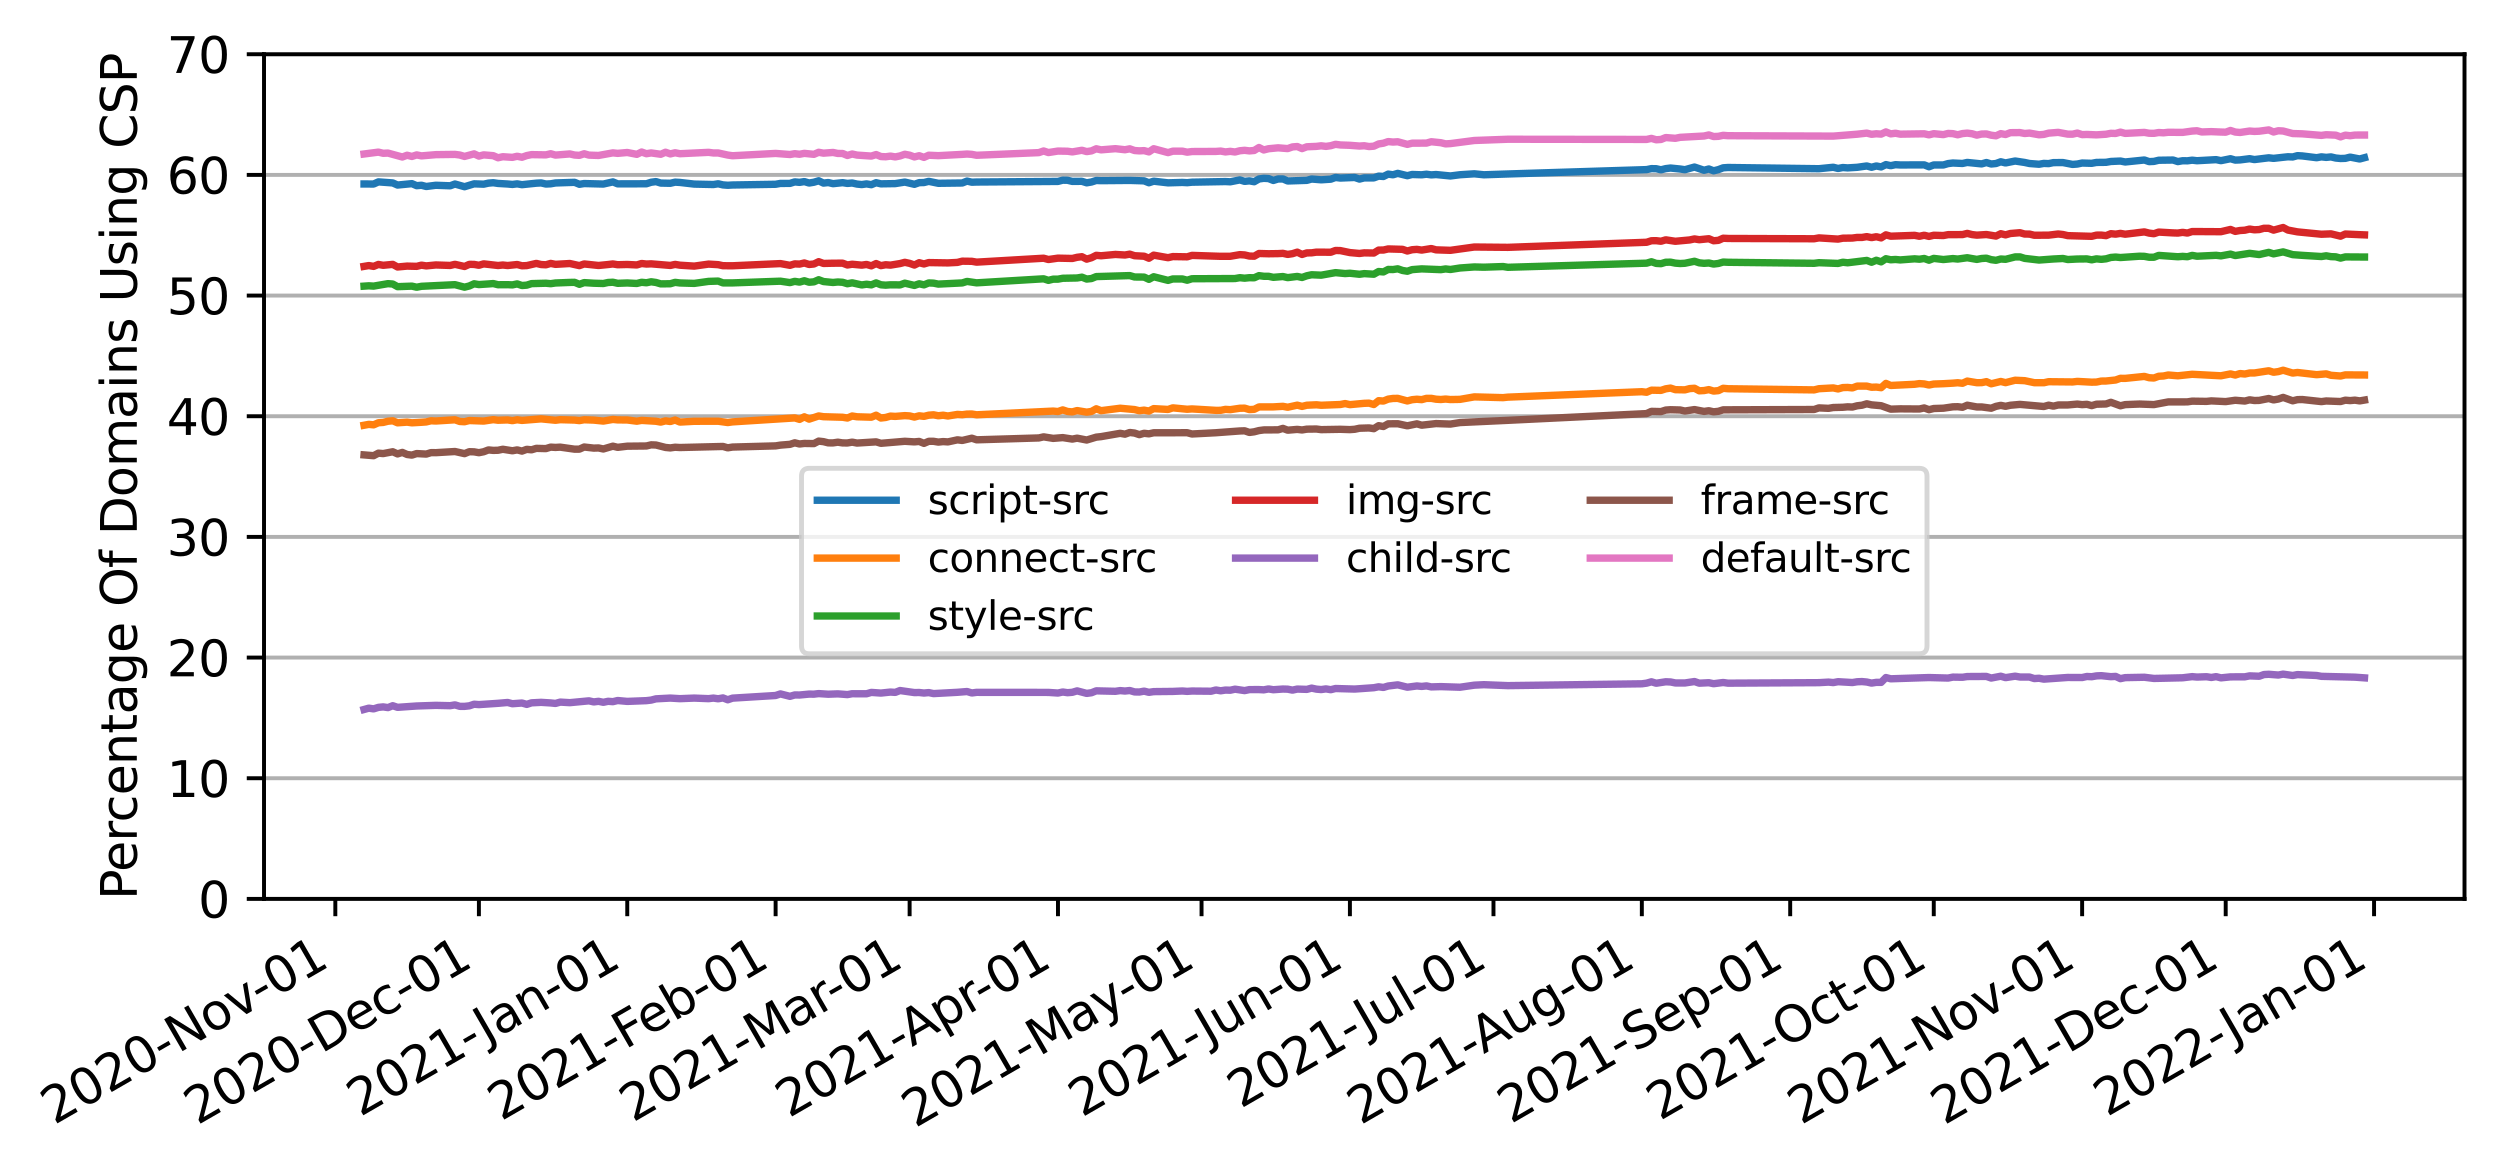 <?xml version="1.0" encoding="utf-8" standalone="no"?>
<!DOCTYPE svg PUBLIC "-//W3C//DTD SVG 1.1//EN"
  "http://www.w3.org/Graphics/SVG/1.1/DTD/svg11.dtd">
<svg xmlns:xlink="http://www.w3.org/1999/xlink" width="507.159pt" height="237.886pt" viewBox="0 0 507.159 237.886" xmlns="http://www.w3.org/2000/svg" version="1.1">
 <defs>
  <style type="text/css">*{stroke-linejoin: round; stroke-linecap: butt}</style>
 </defs>
 <g id="figure_1">
  <g id="patch_1">
   <path d="M 0 237.886 
L 507.159 237.886 
L 507.159 0 
L 0 0 
z
" style="fill: #ffffff"/>
  </g>
  <g id="axes_1">
   <g id="patch_2">
    <path d="M 53.559 182.359 
L 499.959 182.359 
L 499.959 10.999 
L 53.559 10.999 
z
" style="fill: #ffffff"/>
   </g>
   <g id="matplotlib.axis_1">
    <g id="xtick_1">
     <g id="line2d_1">
      <defs>
       <path id="md53d40fd79" d="M 0 0 
L 0 3.5 
" style="stroke: #000000; stroke-width: 0.8"/>
      </defs>
      <g>
       <use xlink:href="#md53d40fd79" x="68.025" y="182.359" style="stroke: #000000; stroke-width: 0.8"/>
      </g>
     </g>
     <g id="text_1">
      <!-- 2020-Nov-01 -->
      <g transform="translate(10.999 228.263)rotate(-30)scale(0.1 -0.1)">
       <defs>
        <path id="DejaVuSans-32" d="M 1228 531 
L 3431 531 
L 3431 0 
L 469 0 
L 469 531 
Q 828 903 1448 1529 
Q 2069 2156 2228 2338 
Q 2531 2678 2651 2914 
Q 2772 3150 2772 3378 
Q 2772 3750 2511 3984 
Q 2250 4219 1831 4219 
Q 1534 4219 1204 4116 
Q 875 4013 500 3803 
L 500 4441 
Q 881 4594 1212 4672 
Q 1544 4750 1819 4750 
Q 2544 4750 2975 4387 
Q 3406 4025 3406 3419 
Q 3406 3131 3298 2873 
Q 3191 2616 2906 2266 
Q 2828 2175 2409 1742 
Q 1991 1309 1228 531 
z
" transform="scale(0.016)"/>
        <path id="DejaVuSans-30" d="M 2034 4250 
Q 1547 4250 1301 3770 
Q 1056 3291 1056 2328 
Q 1056 1369 1301 889 
Q 1547 409 2034 409 
Q 2525 409 2770 889 
Q 3016 1369 3016 2328 
Q 3016 3291 2770 3770 
Q 2525 4250 2034 4250 
z
M 2034 4750 
Q 2819 4750 3233 4129 
Q 3647 3509 3647 2328 
Q 3647 1150 3233 529 
Q 2819 -91 2034 -91 
Q 1250 -91 836 529 
Q 422 1150 422 2328 
Q 422 3509 836 4129 
Q 1250 4750 2034 4750 
z
" transform="scale(0.016)"/>
        <path id="DejaVuSans-2d" d="M 313 2009 
L 1997 2009 
L 1997 1497 
L 313 1497 
L 313 2009 
z
" transform="scale(0.016)"/>
        <path id="DejaVuSans-4e" d="M 628 4666 
L 1478 4666 
L 3547 763 
L 3547 4666 
L 4159 4666 
L 4159 0 
L 3309 0 
L 1241 3903 
L 1241 0 
L 628 0 
L 628 4666 
z
" transform="scale(0.016)"/>
        <path id="DejaVuSans-6f" d="M 1959 3097 
Q 1497 3097 1228 2736 
Q 959 2375 959 1747 
Q 959 1119 1226 758 
Q 1494 397 1959 397 
Q 2419 397 2687 759 
Q 2956 1122 2956 1747 
Q 2956 2369 2687 2733 
Q 2419 3097 1959 3097 
z
M 1959 3584 
Q 2709 3584 3137 3096 
Q 3566 2609 3566 1747 
Q 3566 888 3137 398 
Q 2709 -91 1959 -91 
Q 1206 -91 779 398 
Q 353 888 353 1747 
Q 353 2609 779 3096 
Q 1206 3584 1959 3584 
z
" transform="scale(0.016)"/>
        <path id="DejaVuSans-76" d="M 191 3500 
L 800 3500 
L 1894 563 
L 2988 3500 
L 3597 3500 
L 2284 0 
L 1503 0 
L 191 3500 
z
" transform="scale(0.016)"/>
        <path id="DejaVuSans-31" d="M 794 531 
L 1825 531 
L 1825 4091 
L 703 3866 
L 703 4441 
L 1819 4666 
L 2450 4666 
L 2450 531 
L 3481 531 
L 3481 0 
L 794 0 
L 794 531 
z
" transform="scale(0.016)"/>
       </defs>
       <use xlink:href="#DejaVuSans-32"/>
       <use xlink:href="#DejaVuSans-30" x="63.623"/>
       <use xlink:href="#DejaVuSans-32" x="127.246"/>
       <use xlink:href="#DejaVuSans-30" x="190.869"/>
       <use xlink:href="#DejaVuSans-2d" x="254.492"/>
       <use xlink:href="#DejaVuSans-4e" x="290.576"/>
       <use xlink:href="#DejaVuSans-6f" x="365.381"/>
       <use xlink:href="#DejaVuSans-76" x="426.562"/>
       <use xlink:href="#DejaVuSans-2d" x="483.117"/>
       <use xlink:href="#DejaVuSans-30" x="519.201"/>
       <use xlink:href="#DejaVuSans-31" x="582.824"/>
      </g>
     </g>
    </g>
    <g id="xtick_2">
     <g id="line2d_2">
      <g>
       <use xlink:href="#md53d40fd79" x="97.151" y="182.359" style="stroke: #000000; stroke-width: 0.8"/>
      </g>
     </g>
     <g id="text_2">
      <!-- 2020-Dec-01 -->
      <g transform="translate(40.042 228.311)rotate(-30)scale(0.1 -0.1)">
       <defs>
        <path id="DejaVuSans-44" d="M 1259 4147 
L 1259 519 
L 2022 519 
Q 2988 519 3436 956 
Q 3884 1394 3884 2338 
Q 3884 3275 3436 3711 
Q 2988 4147 2022 4147 
L 1259 4147 
z
M 628 4666 
L 1925 4666 
Q 3281 4666 3915 4102 
Q 4550 3538 4550 2338 
Q 4550 1131 3912 565 
Q 3275 0 1925 0 
L 628 0 
L 628 4666 
z
" transform="scale(0.016)"/>
        <path id="DejaVuSans-65" d="M 3597 1894 
L 3597 1613 
L 953 1613 
Q 991 1019 1311 708 
Q 1631 397 2203 397 
Q 2534 397 2845 478 
Q 3156 559 3463 722 
L 3463 178 
Q 3153 47 2828 -22 
Q 2503 -91 2169 -91 
Q 1331 -91 842 396 
Q 353 884 353 1716 
Q 353 2575 817 3079 
Q 1281 3584 2069 3584 
Q 2775 3584 3186 3129 
Q 3597 2675 3597 1894 
z
M 3022 2063 
Q 3016 2534 2758 2815 
Q 2500 3097 2075 3097 
Q 1594 3097 1305 2825 
Q 1016 2553 972 2059 
L 3022 2063 
z
" transform="scale(0.016)"/>
        <path id="DejaVuSans-63" d="M 3122 3366 
L 3122 2828 
Q 2878 2963 2633 3030 
Q 2388 3097 2138 3097 
Q 1578 3097 1268 2742 
Q 959 2388 959 1747 
Q 959 1106 1268 751 
Q 1578 397 2138 397 
Q 2388 397 2633 464 
Q 2878 531 3122 666 
L 3122 134 
Q 2881 22 2623 -34 
Q 2366 -91 2075 -91 
Q 1284 -91 818 406 
Q 353 903 353 1747 
Q 353 2603 823 3093 
Q 1294 3584 2113 3584 
Q 2378 3584 2631 3529 
Q 2884 3475 3122 3366 
z
" transform="scale(0.016)"/>
       </defs>
       <use xlink:href="#DejaVuSans-32"/>
       <use xlink:href="#DejaVuSans-30" x="63.623"/>
       <use xlink:href="#DejaVuSans-32" x="127.246"/>
       <use xlink:href="#DejaVuSans-30" x="190.869"/>
       <use xlink:href="#DejaVuSans-2d" x="254.492"/>
       <use xlink:href="#DejaVuSans-44" x="290.576"/>
       <use xlink:href="#DejaVuSans-65" x="367.578"/>
       <use xlink:href="#DejaVuSans-63" x="429.102"/>
       <use xlink:href="#DejaVuSans-2d" x="484.082"/>
       <use xlink:href="#DejaVuSans-30" x="520.166"/>
       <use xlink:href="#DejaVuSans-31" x="583.789"/>
      </g>
     </g>
    </g>
    <g id="xtick_3">
     <g id="line2d_3">
      <g>
       <use xlink:href="#md53d40fd79" x="127.247" y="182.359" style="stroke: #000000; stroke-width: 0.8"/>
      </g>
     </g>
     <g id="text_3">
      <!-- 2021-Jan-01 -->
      <g transform="translate(73.06 226.624)rotate(-30)scale(0.1 -0.1)">
       <defs>
        <path id="DejaVuSans-4a" d="M 628 4666 
L 1259 4666 
L 1259 325 
Q 1259 -519 939 -900 
Q 619 -1281 -91 -1281 
L -331 -1281 
L -331 -750 
L -134 -750 
Q 284 -750 456 -515 
Q 628 -281 628 325 
L 628 4666 
z
" transform="scale(0.016)"/>
        <path id="DejaVuSans-61" d="M 2194 1759 
Q 1497 1759 1228 1600 
Q 959 1441 959 1056 
Q 959 750 1161 570 
Q 1363 391 1709 391 
Q 2188 391 2477 730 
Q 2766 1069 2766 1631 
L 2766 1759 
L 2194 1759 
z
M 3341 1997 
L 3341 0 
L 2766 0 
L 2766 531 
Q 2569 213 2275 61 
Q 1981 -91 1556 -91 
Q 1019 -91 701 211 
Q 384 513 384 1019 
Q 384 1609 779 1909 
Q 1175 2209 1959 2209 
L 2766 2209 
L 2766 2266 
Q 2766 2663 2505 2880 
Q 2244 3097 1772 3097 
Q 1472 3097 1187 3025 
Q 903 2953 641 2809 
L 641 3341 
Q 956 3463 1253 3523 
Q 1550 3584 1831 3584 
Q 2591 3584 2966 3190 
Q 3341 2797 3341 1997 
z
" transform="scale(0.016)"/>
        <path id="DejaVuSans-6e" d="M 3513 2113 
L 3513 0 
L 2938 0 
L 2938 2094 
Q 2938 2591 2744 2837 
Q 2550 3084 2163 3084 
Q 1697 3084 1428 2787 
Q 1159 2491 1159 1978 
L 1159 0 
L 581 0 
L 581 3500 
L 1159 3500 
L 1159 2956 
Q 1366 3272 1645 3428 
Q 1925 3584 2291 3584 
Q 2894 3584 3203 3211 
Q 3513 2838 3513 2113 
z
" transform="scale(0.016)"/>
       </defs>
       <use xlink:href="#DejaVuSans-32"/>
       <use xlink:href="#DejaVuSans-30" x="63.623"/>
       <use xlink:href="#DejaVuSans-32" x="127.246"/>
       <use xlink:href="#DejaVuSans-31" x="190.869"/>
       <use xlink:href="#DejaVuSans-2d" x="254.492"/>
       <use xlink:href="#DejaVuSans-4a" x="296.201"/>
       <use xlink:href="#DejaVuSans-61" x="325.693"/>
       <use xlink:href="#DejaVuSans-6e" x="386.973"/>
       <use xlink:href="#DejaVuSans-2d" x="450.352"/>
       <use xlink:href="#DejaVuSans-30" x="486.436"/>
       <use xlink:href="#DejaVuSans-31" x="550.059"/>
      </g>
     </g>
    </g>
    <g id="xtick_4">
     <g id="line2d_4">
      <g>
       <use xlink:href="#md53d40fd79" x="157.344" y="182.359" style="stroke: #000000; stroke-width: 0.8"/>
      </g>
     </g>
     <g id="text_4">
      <!-- 2021-Feb-01 -->
      <g transform="translate(101.663 227.487)rotate(-30)scale(0.1 -0.1)">
       <defs>
        <path id="DejaVuSans-46" d="M 628 4666 
L 3309 4666 
L 3309 4134 
L 1259 4134 
L 1259 2759 
L 3109 2759 
L 3109 2228 
L 1259 2228 
L 1259 0 
L 628 0 
L 628 4666 
z
" transform="scale(0.016)"/>
        <path id="DejaVuSans-62" d="M 3116 1747 
Q 3116 2381 2855 2742 
Q 2594 3103 2138 3103 
Q 1681 3103 1420 2742 
Q 1159 2381 1159 1747 
Q 1159 1113 1420 752 
Q 1681 391 2138 391 
Q 2594 391 2855 752 
Q 3116 1113 3116 1747 
z
M 1159 2969 
Q 1341 3281 1617 3432 
Q 1894 3584 2278 3584 
Q 2916 3584 3314 3078 
Q 3713 2572 3713 1747 
Q 3713 922 3314 415 
Q 2916 -91 2278 -91 
Q 1894 -91 1617 61 
Q 1341 213 1159 525 
L 1159 0 
L 581 0 
L 581 4863 
L 1159 4863 
L 1159 2969 
z
" transform="scale(0.016)"/>
       </defs>
       <use xlink:href="#DejaVuSans-32"/>
       <use xlink:href="#DejaVuSans-30" x="63.623"/>
       <use xlink:href="#DejaVuSans-32" x="127.246"/>
       <use xlink:href="#DejaVuSans-31" x="190.869"/>
       <use xlink:href="#DejaVuSans-2d" x="254.492"/>
       <use xlink:href="#DejaVuSans-46" x="290.576"/>
       <use xlink:href="#DejaVuSans-65" x="342.596"/>
       <use xlink:href="#DejaVuSans-62" x="404.119"/>
       <use xlink:href="#DejaVuSans-2d" x="467.596"/>
       <use xlink:href="#DejaVuSans-30" x="503.68"/>
       <use xlink:href="#DejaVuSans-31" x="567.303"/>
      </g>
     </g>
    </g>
    <g id="xtick_5">
     <g id="line2d_5">
      <g>
       <use xlink:href="#md53d40fd79" x="184.528" y="182.359" style="stroke: #000000; stroke-width: 0.8"/>
      </g>
     </g>
     <g id="text_5">
      <!-- 2021-Mar-01 -->
      <g transform="translate(128.391 227.75)rotate(-30)scale(0.1 -0.1)">
       <defs>
        <path id="DejaVuSans-4d" d="M 628 4666 
L 1569 4666 
L 2759 1491 
L 3956 4666 
L 4897 4666 
L 4897 0 
L 4281 0 
L 4281 4097 
L 3078 897 
L 2444 897 
L 1241 4097 
L 1241 0 
L 628 0 
L 628 4666 
z
" transform="scale(0.016)"/>
        <path id="DejaVuSans-72" d="M 2631 2963 
Q 2534 3019 2420 3045 
Q 2306 3072 2169 3072 
Q 1681 3072 1420 2755 
Q 1159 2438 1159 1844 
L 1159 0 
L 581 0 
L 581 3500 
L 1159 3500 
L 1159 2956 
Q 1341 3275 1631 3429 
Q 1922 3584 2338 3584 
Q 2397 3584 2469 3576 
Q 2541 3569 2628 3553 
L 2631 2963 
z
" transform="scale(0.016)"/>
       </defs>
       <use xlink:href="#DejaVuSans-32"/>
       <use xlink:href="#DejaVuSans-30" x="63.623"/>
       <use xlink:href="#DejaVuSans-32" x="127.246"/>
       <use xlink:href="#DejaVuSans-31" x="190.869"/>
       <use xlink:href="#DejaVuSans-2d" x="254.492"/>
       <use xlink:href="#DejaVuSans-4d" x="290.576"/>
       <use xlink:href="#DejaVuSans-61" x="376.855"/>
       <use xlink:href="#DejaVuSans-72" x="438.135"/>
       <use xlink:href="#DejaVuSans-2d" x="472.873"/>
       <use xlink:href="#DejaVuSans-30" x="508.957"/>
       <use xlink:href="#DejaVuSans-31" x="572.58"/>
      </g>
     </g>
    </g>
    <g id="xtick_6">
     <g id="line2d_6">
      <g>
       <use xlink:href="#md53d40fd79" x="214.624" y="182.359" style="stroke: #000000; stroke-width: 0.8"/>
      </g>
     </g>
     <g id="text_6">
      <!-- 2021-Apr-01 -->
      <g transform="translate(160.04 226.854)rotate(-30)scale(0.1 -0.1)">
       <defs>
        <path id="DejaVuSans-41" d="M 2188 4044 
L 1331 1722 
L 3047 1722 
L 2188 4044 
z
M 1831 4666 
L 2547 4666 
L 4325 0 
L 3669 0 
L 3244 1197 
L 1141 1197 
L 716 0 
L 50 0 
L 1831 4666 
z
" transform="scale(0.016)"/>
        <path id="DejaVuSans-70" d="M 1159 525 
L 1159 -1331 
L 581 -1331 
L 581 3500 
L 1159 3500 
L 1159 2969 
Q 1341 3281 1617 3432 
Q 1894 3584 2278 3584 
Q 2916 3584 3314 3078 
Q 3713 2572 3713 1747 
Q 3713 922 3314 415 
Q 2916 -91 2278 -91 
Q 1894 -91 1617 61 
Q 1341 213 1159 525 
z
M 3116 1747 
Q 3116 2381 2855 2742 
Q 2594 3103 2138 3103 
Q 1681 3103 1420 2742 
Q 1159 2381 1159 1747 
Q 1159 1113 1420 752 
Q 1681 391 2138 391 
Q 2594 391 2855 752 
Q 3116 1113 3116 1747 
z
" transform="scale(0.016)"/>
       </defs>
       <use xlink:href="#DejaVuSans-32"/>
       <use xlink:href="#DejaVuSans-30" x="63.623"/>
       <use xlink:href="#DejaVuSans-32" x="127.246"/>
       <use xlink:href="#DejaVuSans-31" x="190.869"/>
       <use xlink:href="#DejaVuSans-2d" x="254.492"/>
       <use xlink:href="#DejaVuSans-41" x="288.326"/>
       <use xlink:href="#DejaVuSans-70" x="356.734"/>
       <use xlink:href="#DejaVuSans-72" x="420.211"/>
       <use xlink:href="#DejaVuSans-2d" x="454.949"/>
       <use xlink:href="#DejaVuSans-30" x="491.033"/>
       <use xlink:href="#DejaVuSans-31" x="554.656"/>
      </g>
     </g>
    </g>
    <g id="xtick_7">
     <g id="line2d_7">
      <g>
       <use xlink:href="#md53d40fd79" x="243.75" y="182.359" style="stroke: #000000; stroke-width: 0.8"/>
      </g>
     </g>
     <g id="text_7">
      <!-- 2021-May-01 -->
      <g transform="translate(185.647 228.885)rotate(-30)scale(0.1 -0.1)">
       <defs>
        <path id="DejaVuSans-79" d="M 2059 -325 
Q 1816 -950 1584 -1140 
Q 1353 -1331 966 -1331 
L 506 -1331 
L 506 -850 
L 844 -850 
Q 1081 -850 1212 -737 
Q 1344 -625 1503 -206 
L 1606 56 
L 191 3500 
L 800 3500 
L 1894 763 
L 2988 3500 
L 3597 3500 
L 2059 -325 
z
" transform="scale(0.016)"/>
       </defs>
       <use xlink:href="#DejaVuSans-32"/>
       <use xlink:href="#DejaVuSans-30" x="63.623"/>
       <use xlink:href="#DejaVuSans-32" x="127.246"/>
       <use xlink:href="#DejaVuSans-31" x="190.869"/>
       <use xlink:href="#DejaVuSans-2d" x="254.492"/>
       <use xlink:href="#DejaVuSans-4d" x="290.576"/>
       <use xlink:href="#DejaVuSans-61" x="376.855"/>
       <use xlink:href="#DejaVuSans-79" x="438.135"/>
       <use xlink:href="#DejaVuSans-2d" x="495.564"/>
       <use xlink:href="#DejaVuSans-30" x="531.648"/>
       <use xlink:href="#DejaVuSans-31" x="595.271"/>
      </g>
     </g>
    </g>
    <g id="xtick_8">
     <g id="line2d_8">
      <g>
       <use xlink:href="#md53d40fd79" x="273.847" y="182.359" style="stroke: #000000; stroke-width: 0.8"/>
      </g>
     </g>
     <g id="text_8">
      <!-- 2021-Jun-01 -->
      <g transform="translate(219.478 226.729)rotate(-30)scale(0.1 -0.1)">
       <defs>
        <path id="DejaVuSans-75" d="M 544 1381 
L 544 3500 
L 1119 3500 
L 1119 1403 
Q 1119 906 1312 657 
Q 1506 409 1894 409 
Q 2359 409 2629 706 
Q 2900 1003 2900 1516 
L 2900 3500 
L 3475 3500 
L 3475 0 
L 2900 0 
L 2900 538 
Q 2691 219 2414 64 
Q 2138 -91 1772 -91 
Q 1169 -91 856 284 
Q 544 659 544 1381 
z
M 1991 3584 
L 1991 3584 
z
" transform="scale(0.016)"/>
       </defs>
       <use xlink:href="#DejaVuSans-32"/>
       <use xlink:href="#DejaVuSans-30" x="63.623"/>
       <use xlink:href="#DejaVuSans-32" x="127.246"/>
       <use xlink:href="#DejaVuSans-31" x="190.869"/>
       <use xlink:href="#DejaVuSans-2d" x="254.492"/>
       <use xlink:href="#DejaVuSans-4a" x="296.201"/>
       <use xlink:href="#DejaVuSans-75" x="325.693"/>
       <use xlink:href="#DejaVuSans-6e" x="389.072"/>
       <use xlink:href="#DejaVuSans-2d" x="452.451"/>
       <use xlink:href="#DejaVuSans-30" x="488.535"/>
       <use xlink:href="#DejaVuSans-31" x="552.158"/>
      </g>
     </g>
    </g>
    <g id="xtick_9">
     <g id="line2d_9">
      <g>
       <use xlink:href="#md53d40fd79" x="302.972" y="182.359" style="stroke: #000000; stroke-width: 0.8"/>
      </g>
     </g>
     <g id="text_9">
      <!-- 2021-Jul-01 -->
      <g transform="translate(251.687 224.949)rotate(-30)scale(0.1 -0.1)">
       <defs>
        <path id="DejaVuSans-6c" d="M 603 4863 
L 1178 4863 
L 1178 0 
L 603 0 
L 603 4863 
z
" transform="scale(0.016)"/>
       </defs>
       <use xlink:href="#DejaVuSans-32"/>
       <use xlink:href="#DejaVuSans-30" x="63.623"/>
       <use xlink:href="#DejaVuSans-32" x="127.246"/>
       <use xlink:href="#DejaVuSans-31" x="190.869"/>
       <use xlink:href="#DejaVuSans-2d" x="254.492"/>
       <use xlink:href="#DejaVuSans-4a" x="296.201"/>
       <use xlink:href="#DejaVuSans-75" x="325.693"/>
       <use xlink:href="#DejaVuSans-6c" x="389.072"/>
       <use xlink:href="#DejaVuSans-2d" x="416.855"/>
       <use xlink:href="#DejaVuSans-30" x="452.939"/>
       <use xlink:href="#DejaVuSans-31" x="516.562"/>
      </g>
     </g>
    </g>
    <g id="xtick_10">
     <g id="line2d_10">
      <g>
       <use xlink:href="#md53d40fd79" x="333.069" y="182.359" style="stroke: #000000; stroke-width: 0.8"/>
      </g>
     </g>
     <g id="text_10">
      <!-- 2021-Aug-01 -->
      <g transform="translate(276.004 228.286)rotate(-30)scale(0.1 -0.1)">
       <defs>
        <path id="DejaVuSans-67" d="M 2906 1791 
Q 2906 2416 2648 2759 
Q 2391 3103 1925 3103 
Q 1463 3103 1205 2759 
Q 947 2416 947 1791 
Q 947 1169 1205 825 
Q 1463 481 1925 481 
Q 2391 481 2648 825 
Q 2906 1169 2906 1791 
z
M 3481 434 
Q 3481 -459 3084 -895 
Q 2688 -1331 1869 -1331 
Q 1566 -1331 1297 -1286 
Q 1028 -1241 775 -1147 
L 775 -588 
Q 1028 -725 1275 -790 
Q 1522 -856 1778 -856 
Q 2344 -856 2625 -561 
Q 2906 -266 2906 331 
L 2906 616 
Q 2728 306 2450 153 
Q 2172 0 1784 0 
Q 1141 0 747 490 
Q 353 981 353 1791 
Q 353 2603 747 3093 
Q 1141 3584 1784 3584 
Q 2172 3584 2450 3431 
Q 2728 3278 2906 2969 
L 2906 3500 
L 3481 3500 
L 3481 434 
z
" transform="scale(0.016)"/>
       </defs>
       <use xlink:href="#DejaVuSans-32"/>
       <use xlink:href="#DejaVuSans-30" x="63.623"/>
       <use xlink:href="#DejaVuSans-32" x="127.246"/>
       <use xlink:href="#DejaVuSans-31" x="190.869"/>
       <use xlink:href="#DejaVuSans-2d" x="254.492"/>
       <use xlink:href="#DejaVuSans-41" x="288.326"/>
       <use xlink:href="#DejaVuSans-75" x="356.734"/>
       <use xlink:href="#DejaVuSans-67" x="420.113"/>
       <use xlink:href="#DejaVuSans-2d" x="483.59"/>
       <use xlink:href="#DejaVuSans-30" x="519.674"/>
       <use xlink:href="#DejaVuSans-31" x="583.297"/>
      </g>
     </g>
    </g>
    <g id="xtick_11">
     <g id="line2d_11">
      <g>
       <use xlink:href="#md53d40fd79" x="363.165" y="182.359" style="stroke: #000000; stroke-width: 0.8"/>
      </g>
     </g>
     <g id="text_11">
      <!-- 2021-Sep-01 -->
      <g transform="translate(306.492 228.06)rotate(-30)scale(0.1 -0.1)">
       <defs>
        <path id="DejaVuSans-53" d="M 3425 4513 
L 3425 3897 
Q 3066 4069 2747 4153 
Q 2428 4238 2131 4238 
Q 1616 4238 1336 4038 
Q 1056 3838 1056 3469 
Q 1056 3159 1242 3001 
Q 1428 2844 1947 2747 
L 2328 2669 
Q 3034 2534 3370 2195 
Q 3706 1856 3706 1288 
Q 3706 609 3251 259 
Q 2797 -91 1919 -91 
Q 1588 -91 1214 -16 
Q 841 59 441 206 
L 441 856 
Q 825 641 1194 531 
Q 1563 422 1919 422 
Q 2459 422 2753 634 
Q 3047 847 3047 1241 
Q 3047 1584 2836 1778 
Q 2625 1972 2144 2069 
L 1759 2144 
Q 1053 2284 737 2584 
Q 422 2884 422 3419 
Q 422 4038 858 4394 
Q 1294 4750 2059 4750 
Q 2388 4750 2728 4690 
Q 3069 4631 3425 4513 
z
" transform="scale(0.016)"/>
       </defs>
       <use xlink:href="#DejaVuSans-32"/>
       <use xlink:href="#DejaVuSans-30" x="63.623"/>
       <use xlink:href="#DejaVuSans-32" x="127.246"/>
       <use xlink:href="#DejaVuSans-31" x="190.869"/>
       <use xlink:href="#DejaVuSans-2d" x="254.492"/>
       <use xlink:href="#DejaVuSans-53" x="290.576"/>
       <use xlink:href="#DejaVuSans-65" x="354.053"/>
       <use xlink:href="#DejaVuSans-70" x="415.576"/>
       <use xlink:href="#DejaVuSans-2d" x="479.053"/>
       <use xlink:href="#DejaVuSans-30" x="515.137"/>
       <use xlink:href="#DejaVuSans-31" x="578.76"/>
      </g>
     </g>
    </g>
    <g id="xtick_12">
     <g id="line2d_12">
      <g>
       <use xlink:href="#md53d40fd79" x="392.291" y="182.359" style="stroke: #000000; stroke-width: 0.8"/>
      </g>
     </g>
     <g id="text_12">
      <!-- 2021-Oct-01 -->
      <g transform="translate(336.73 227.418)rotate(-30)scale(0.1 -0.1)">
       <defs>
        <path id="DejaVuSans-4f" d="M 2522 4238 
Q 1834 4238 1429 3725 
Q 1025 3213 1025 2328 
Q 1025 1447 1429 934 
Q 1834 422 2522 422 
Q 3209 422 3611 934 
Q 4013 1447 4013 2328 
Q 4013 3213 3611 3725 
Q 3209 4238 2522 4238 
z
M 2522 4750 
Q 3503 4750 4090 4092 
Q 4678 3434 4678 2328 
Q 4678 1225 4090 567 
Q 3503 -91 2522 -91 
Q 1538 -91 948 565 
Q 359 1222 359 2328 
Q 359 3434 948 4092 
Q 1538 4750 2522 4750 
z
" transform="scale(0.016)"/>
        <path id="DejaVuSans-74" d="M 1172 4494 
L 1172 3500 
L 2356 3500 
L 2356 3053 
L 1172 3053 
L 1172 1153 
Q 1172 725 1289 603 
Q 1406 481 1766 481 
L 2356 481 
L 2356 0 
L 1766 0 
Q 1100 0 847 248 
Q 594 497 594 1153 
L 594 3053 
L 172 3053 
L 172 3500 
L 594 3500 
L 594 4494 
L 1172 4494 
z
" transform="scale(0.016)"/>
       </defs>
       <use xlink:href="#DejaVuSans-32"/>
       <use xlink:href="#DejaVuSans-30" x="63.623"/>
       <use xlink:href="#DejaVuSans-32" x="127.246"/>
       <use xlink:href="#DejaVuSans-31" x="190.869"/>
       <use xlink:href="#DejaVuSans-2d" x="254.492"/>
       <use xlink:href="#DejaVuSans-4f" x="293.326"/>
       <use xlink:href="#DejaVuSans-63" x="372.037"/>
       <use xlink:href="#DejaVuSans-74" x="427.018"/>
       <use xlink:href="#DejaVuSans-2d" x="466.227"/>
       <use xlink:href="#DejaVuSans-30" x="502.311"/>
       <use xlink:href="#DejaVuSans-31" x="565.934"/>
      </g>
     </g>
    </g>
    <g id="xtick_13">
     <g id="line2d_13">
      <g>
       <use xlink:href="#md53d40fd79" x="422.388" y="182.359" style="stroke: #000000; stroke-width: 0.8"/>
      </g>
     </g>
     <g id="text_13">
      <!-- 2021-Nov-01 -->
      <g transform="translate(365.362 228.263)rotate(-30)scale(0.1 -0.1)">
       <use xlink:href="#DejaVuSans-32"/>
       <use xlink:href="#DejaVuSans-30" x="63.623"/>
       <use xlink:href="#DejaVuSans-32" x="127.246"/>
       <use xlink:href="#DejaVuSans-31" x="190.869"/>
       <use xlink:href="#DejaVuSans-2d" x="254.492"/>
       <use xlink:href="#DejaVuSans-4e" x="290.576"/>
       <use xlink:href="#DejaVuSans-6f" x="365.381"/>
       <use xlink:href="#DejaVuSans-76" x="426.562"/>
       <use xlink:href="#DejaVuSans-2d" x="483.117"/>
       <use xlink:href="#DejaVuSans-30" x="519.201"/>
       <use xlink:href="#DejaVuSans-31" x="582.824"/>
      </g>
     </g>
    </g>
    <g id="xtick_14">
     <g id="line2d_14">
      <g>
       <use xlink:href="#md53d40fd79" x="451.513" y="182.359" style="stroke: #000000; stroke-width: 0.8"/>
      </g>
     </g>
     <g id="text_14">
      <!-- 2021-Dec-01 -->
      <g transform="translate(394.405 228.311)rotate(-30)scale(0.1 -0.1)">
       <use xlink:href="#DejaVuSans-32"/>
       <use xlink:href="#DejaVuSans-30" x="63.623"/>
       <use xlink:href="#DejaVuSans-32" x="127.246"/>
       <use xlink:href="#DejaVuSans-31" x="190.869"/>
       <use xlink:href="#DejaVuSans-2d" x="254.492"/>
       <use xlink:href="#DejaVuSans-44" x="290.576"/>
       <use xlink:href="#DejaVuSans-65" x="367.578"/>
       <use xlink:href="#DejaVuSans-63" x="429.102"/>
       <use xlink:href="#DejaVuSans-2d" x="484.082"/>
       <use xlink:href="#DejaVuSans-30" x="520.166"/>
       <use xlink:href="#DejaVuSans-31" x="583.789"/>
      </g>
     </g>
    </g>
    <g id="xtick_15">
     <g id="line2d_15">
      <g>
       <use xlink:href="#md53d40fd79" x="481.61" y="182.359" style="stroke: #000000; stroke-width: 0.8"/>
      </g>
     </g>
     <g id="text_15">
      <!-- 2022-Jan-01 -->
      <g transform="translate(427.423 226.624)rotate(-30)scale(0.1 -0.1)">
       <use xlink:href="#DejaVuSans-32"/>
       <use xlink:href="#DejaVuSans-30" x="63.623"/>
       <use xlink:href="#DejaVuSans-32" x="127.246"/>
       <use xlink:href="#DejaVuSans-32" x="190.869"/>
       <use xlink:href="#DejaVuSans-2d" x="254.492"/>
       <use xlink:href="#DejaVuSans-4a" x="296.201"/>
       <use xlink:href="#DejaVuSans-61" x="325.693"/>
       <use xlink:href="#DejaVuSans-6e" x="386.973"/>
       <use xlink:href="#DejaVuSans-2d" x="450.352"/>
       <use xlink:href="#DejaVuSans-30" x="486.436"/>
       <use xlink:href="#DejaVuSans-31" x="550.059"/>
      </g>
     </g>
    </g>
   </g>
   <g id="matplotlib.axis_2">
    <g id="ytick_1">
     <g id="line2d_16">
      <path d="M 53.559 182.359 
L 499.959 182.359 
" clip-path="url(#pbca6ab6024)" style="fill: none; stroke: #b0b0b0; stroke-width: 0.8; stroke-linecap: square"/>
     </g>
     <g id="line2d_17">
      <defs>
       <path id="m7dd89c009f" d="M 0 0 
L -3.5 0 
" style="stroke: #000000; stroke-width: 0.8"/>
      </defs>
      <g>
       <use xlink:href="#m7dd89c009f" x="53.559" y="182.359" style="stroke: #000000; stroke-width: 0.8"/>
      </g>
     </g>
     <g id="text_16">
      <!-- 0 -->
      <g transform="translate(40.197 186.158)scale(0.1 -0.1)">
       <use xlink:href="#DejaVuSans-30"/>
      </g>
     </g>
    </g>
    <g id="ytick_2">
     <g id="line2d_18">
      <path d="M 53.559 157.879 
L 499.959 157.879 
" clip-path="url(#pbca6ab6024)" style="fill: none; stroke: #b0b0b0; stroke-width: 0.8; stroke-linecap: square"/>
     </g>
     <g id="line2d_19">
      <g>
       <use xlink:href="#m7dd89c009f" x="53.559" y="157.879" style="stroke: #000000; stroke-width: 0.8"/>
      </g>
     </g>
     <g id="text_17">
      <!-- 10 -->
      <g transform="translate(33.834 161.678)scale(0.1 -0.1)">
       <use xlink:href="#DejaVuSans-31"/>
       <use xlink:href="#DejaVuSans-30" x="63.623"/>
      </g>
     </g>
    </g>
    <g id="ytick_3">
     <g id="line2d_20">
      <path d="M 53.559 133.399 
L 499.959 133.399 
" clip-path="url(#pbca6ab6024)" style="fill: none; stroke: #b0b0b0; stroke-width: 0.8; stroke-linecap: square"/>
     </g>
     <g id="line2d_21">
      <g>
       <use xlink:href="#m7dd89c009f" x="53.559" y="133.399" style="stroke: #000000; stroke-width: 0.8"/>
      </g>
     </g>
     <g id="text_18">
      <!-- 20 -->
      <g transform="translate(33.834 137.198)scale(0.1 -0.1)">
       <use xlink:href="#DejaVuSans-32"/>
       <use xlink:href="#DejaVuSans-30" x="63.623"/>
      </g>
     </g>
    </g>
    <g id="ytick_4">
     <g id="line2d_22">
      <path d="M 53.559 108.919 
L 499.959 108.919 
" clip-path="url(#pbca6ab6024)" style="fill: none; stroke: #b0b0b0; stroke-width: 0.8; stroke-linecap: square"/>
     </g>
     <g id="line2d_23">
      <g>
       <use xlink:href="#m7dd89c009f" x="53.559" y="108.919" style="stroke: #000000; stroke-width: 0.8"/>
      </g>
     </g>
     <g id="text_19">
      <!-- 30 -->
      <g transform="translate(33.834 112.718)scale(0.1 -0.1)">
       <defs>
        <path id="DejaVuSans-33" d="M 2597 2516 
Q 3050 2419 3304 2112 
Q 3559 1806 3559 1356 
Q 3559 666 3084 287 
Q 2609 -91 1734 -91 
Q 1441 -91 1130 -33 
Q 819 25 488 141 
L 488 750 
Q 750 597 1062 519 
Q 1375 441 1716 441 
Q 2309 441 2620 675 
Q 2931 909 2931 1356 
Q 2931 1769 2642 2001 
Q 2353 2234 1838 2234 
L 1294 2234 
L 1294 2753 
L 1863 2753 
Q 2328 2753 2575 2939 
Q 2822 3125 2822 3475 
Q 2822 3834 2567 4026 
Q 2313 4219 1838 4219 
Q 1578 4219 1281 4162 
Q 984 4106 628 3988 
L 628 4550 
Q 988 4650 1302 4700 
Q 1616 4750 1894 4750 
Q 2613 4750 3031 4423 
Q 3450 4097 3450 3541 
Q 3450 3153 3228 2886 
Q 3006 2619 2597 2516 
z
" transform="scale(0.016)"/>
       </defs>
       <use xlink:href="#DejaVuSans-33"/>
       <use xlink:href="#DejaVuSans-30" x="63.623"/>
      </g>
     </g>
    </g>
    <g id="ytick_5">
     <g id="line2d_24">
      <path d="M 53.559 84.439 
L 499.959 84.439 
" clip-path="url(#pbca6ab6024)" style="fill: none; stroke: #b0b0b0; stroke-width: 0.8; stroke-linecap: square"/>
     </g>
     <g id="line2d_25">
      <g>
       <use xlink:href="#m7dd89c009f" x="53.559" y="84.439" style="stroke: #000000; stroke-width: 0.8"/>
      </g>
     </g>
     <g id="text_20">
      <!-- 40 -->
      <g transform="translate(33.834 88.238)scale(0.1 -0.1)">
       <defs>
        <path id="DejaVuSans-34" d="M 2419 4116 
L 825 1625 
L 2419 1625 
L 2419 4116 
z
M 2253 4666 
L 3047 4666 
L 3047 1625 
L 3713 1625 
L 3713 1100 
L 3047 1100 
L 3047 0 
L 2419 0 
L 2419 1100 
L 313 1100 
L 313 1709 
L 2253 4666 
z
" transform="scale(0.016)"/>
       </defs>
       <use xlink:href="#DejaVuSans-34"/>
       <use xlink:href="#DejaVuSans-30" x="63.623"/>
      </g>
     </g>
    </g>
    <g id="ytick_6">
     <g id="line2d_26">
      <path d="M 53.559 59.959 
L 499.959 59.959 
" clip-path="url(#pbca6ab6024)" style="fill: none; stroke: #b0b0b0; stroke-width: 0.8; stroke-linecap: square"/>
     </g>
     <g id="line2d_27">
      <g>
       <use xlink:href="#m7dd89c009f" x="53.559" y="59.959" style="stroke: #000000; stroke-width: 0.8"/>
      </g>
     </g>
     <g id="text_21">
      <!-- 50 -->
      <g transform="translate(33.834 63.758)scale(0.1 -0.1)">
       <defs>
        <path id="DejaVuSans-35" d="M 691 4666 
L 3169 4666 
L 3169 4134 
L 1269 4134 
L 1269 2991 
Q 1406 3038 1543 3061 
Q 1681 3084 1819 3084 
Q 2600 3084 3056 2656 
Q 3513 2228 3513 1497 
Q 3513 744 3044 326 
Q 2575 -91 1722 -91 
Q 1428 -91 1123 -41 
Q 819 9 494 109 
L 494 744 
Q 775 591 1075 516 
Q 1375 441 1709 441 
Q 2250 441 2565 725 
Q 2881 1009 2881 1497 
Q 2881 1984 2565 2268 
Q 2250 2553 1709 2553 
Q 1456 2553 1204 2497 
Q 953 2441 691 2322 
L 691 4666 
z
" transform="scale(0.016)"/>
       </defs>
       <use xlink:href="#DejaVuSans-35"/>
       <use xlink:href="#DejaVuSans-30" x="63.623"/>
      </g>
     </g>
    </g>
    <g id="ytick_7">
     <g id="line2d_28">
      <path d="M 53.559 35.479 
L 499.959 35.479 
" clip-path="url(#pbca6ab6024)" style="fill: none; stroke: #b0b0b0; stroke-width: 0.8; stroke-linecap: square"/>
     </g>
     <g id="line2d_29">
      <g>
       <use xlink:href="#m7dd89c009f" x="53.559" y="35.479" style="stroke: #000000; stroke-width: 0.8"/>
      </g>
     </g>
     <g id="text_22">
      <!-- 60 -->
      <g transform="translate(33.834 39.278)scale(0.1 -0.1)">
       <defs>
        <path id="DejaVuSans-36" d="M 2113 2584 
Q 1688 2584 1439 2293 
Q 1191 2003 1191 1497 
Q 1191 994 1439 701 
Q 1688 409 2113 409 
Q 2538 409 2786 701 
Q 3034 994 3034 1497 
Q 3034 2003 2786 2293 
Q 2538 2584 2113 2584 
z
M 3366 4563 
L 3366 3988 
Q 3128 4100 2886 4159 
Q 2644 4219 2406 4219 
Q 1781 4219 1451 3797 
Q 1122 3375 1075 2522 
Q 1259 2794 1537 2939 
Q 1816 3084 2150 3084 
Q 2853 3084 3261 2657 
Q 3669 2231 3669 1497 
Q 3669 778 3244 343 
Q 2819 -91 2113 -91 
Q 1303 -91 875 529 
Q 447 1150 447 2328 
Q 447 3434 972 4092 
Q 1497 4750 2381 4750 
Q 2619 4750 2861 4703 
Q 3103 4656 3366 4563 
z
" transform="scale(0.016)"/>
       </defs>
       <use xlink:href="#DejaVuSans-36"/>
       <use xlink:href="#DejaVuSans-30" x="63.623"/>
      </g>
     </g>
    </g>
    <g id="ytick_8">
     <g id="line2d_30">
      <path d="M 53.559 10.999 
L 499.959 10.999 
" clip-path="url(#pbca6ab6024)" style="fill: none; stroke: #b0b0b0; stroke-width: 0.8; stroke-linecap: square"/>
     </g>
     <g id="line2d_31">
      <g>
       <use xlink:href="#m7dd89c009f" x="53.559" y="10.999" style="stroke: #000000; stroke-width: 0.8"/>
      </g>
     </g>
     <g id="text_23">
      <!-- 70 -->
      <g transform="translate(33.834 14.798)scale(0.1 -0.1)">
       <defs>
        <path id="DejaVuSans-37" d="M 525 4666 
L 3525 4666 
L 3525 4397 
L 1831 0 
L 1172 0 
L 2766 4134 
L 525 4134 
L 525 4666 
z
" transform="scale(0.016)"/>
       </defs>
       <use xlink:href="#DejaVuSans-37"/>
       <use xlink:href="#DejaVuSans-30" x="63.623"/>
      </g>
     </g>
    </g>
    <g id="text_24">
     <!-- Percentage Of Domains Using CSP -->
     <g transform="translate(27.754 182.537)rotate(-90)scale(0.1 -0.1)">
      <defs>
       <path id="DejaVuSans-50" d="M 1259 4147 
L 1259 2394 
L 2053 2394 
Q 2494 2394 2734 2622 
Q 2975 2850 2975 3272 
Q 2975 3691 2734 3919 
Q 2494 4147 2053 4147 
L 1259 4147 
z
M 628 4666 
L 2053 4666 
Q 2838 4666 3239 4311 
Q 3641 3956 3641 3272 
Q 3641 2581 3239 2228 
Q 2838 1875 2053 1875 
L 1259 1875 
L 1259 0 
L 628 0 
L 628 4666 
z
" transform="scale(0.016)"/>
       <path id="DejaVuSans-20" transform="scale(0.016)"/>
       <path id="DejaVuSans-66" d="M 2375 4863 
L 2375 4384 
L 1825 4384 
Q 1516 4384 1395 4259 
Q 1275 4134 1275 3809 
L 1275 3500 
L 2222 3500 
L 2222 3053 
L 1275 3053 
L 1275 0 
L 697 0 
L 697 3053 
L 147 3053 
L 147 3500 
L 697 3500 
L 697 3744 
Q 697 4328 969 4595 
Q 1241 4863 1831 4863 
L 2375 4863 
z
" transform="scale(0.016)"/>
       <path id="DejaVuSans-6d" d="M 3328 2828 
Q 3544 3216 3844 3400 
Q 4144 3584 4550 3584 
Q 5097 3584 5394 3201 
Q 5691 2819 5691 2113 
L 5691 0 
L 5113 0 
L 5113 2094 
Q 5113 2597 4934 2840 
Q 4756 3084 4391 3084 
Q 3944 3084 3684 2787 
Q 3425 2491 3425 1978 
L 3425 0 
L 2847 0 
L 2847 2094 
Q 2847 2600 2669 2842 
Q 2491 3084 2119 3084 
Q 1678 3084 1418 2786 
Q 1159 2488 1159 1978 
L 1159 0 
L 581 0 
L 581 3500 
L 1159 3500 
L 1159 2956 
Q 1356 3278 1631 3431 
Q 1906 3584 2284 3584 
Q 2666 3584 2933 3390 
Q 3200 3197 3328 2828 
z
" transform="scale(0.016)"/>
       <path id="DejaVuSans-69" d="M 603 3500 
L 1178 3500 
L 1178 0 
L 603 0 
L 603 3500 
z
M 603 4863 
L 1178 4863 
L 1178 4134 
L 603 4134 
L 603 4863 
z
" transform="scale(0.016)"/>
       <path id="DejaVuSans-73" d="M 2834 3397 
L 2834 2853 
Q 2591 2978 2328 3040 
Q 2066 3103 1784 3103 
Q 1356 3103 1142 2972 
Q 928 2841 928 2578 
Q 928 2378 1081 2264 
Q 1234 2150 1697 2047 
L 1894 2003 
Q 2506 1872 2764 1633 
Q 3022 1394 3022 966 
Q 3022 478 2636 193 
Q 2250 -91 1575 -91 
Q 1294 -91 989 -36 
Q 684 19 347 128 
L 347 722 
Q 666 556 975 473 
Q 1284 391 1588 391 
Q 1994 391 2212 530 
Q 2431 669 2431 922 
Q 2431 1156 2273 1281 
Q 2116 1406 1581 1522 
L 1381 1569 
Q 847 1681 609 1914 
Q 372 2147 372 2553 
Q 372 3047 722 3315 
Q 1072 3584 1716 3584 
Q 2034 3584 2315 3537 
Q 2597 3491 2834 3397 
z
" transform="scale(0.016)"/>
       <path id="DejaVuSans-55" d="M 556 4666 
L 1191 4666 
L 1191 1831 
Q 1191 1081 1462 751 
Q 1734 422 2344 422 
Q 2950 422 3222 751 
Q 3494 1081 3494 1831 
L 3494 4666 
L 4128 4666 
L 4128 1753 
Q 4128 841 3676 375 
Q 3225 -91 2344 -91 
Q 1459 -91 1007 375 
Q 556 841 556 1753 
L 556 4666 
z
" transform="scale(0.016)"/>
       <path id="DejaVuSans-43" d="M 4122 4306 
L 4122 3641 
Q 3803 3938 3442 4084 
Q 3081 4231 2675 4231 
Q 1875 4231 1450 3742 
Q 1025 3253 1025 2328 
Q 1025 1406 1450 917 
Q 1875 428 2675 428 
Q 3081 428 3442 575 
Q 3803 722 4122 1019 
L 4122 359 
Q 3791 134 3420 21 
Q 3050 -91 2638 -91 
Q 1578 -91 968 557 
Q 359 1206 359 2328 
Q 359 3453 968 4101 
Q 1578 4750 2638 4750 
Q 3056 4750 3426 4639 
Q 3797 4528 4122 4306 
z
" transform="scale(0.016)"/>
      </defs>
      <use xlink:href="#DejaVuSans-50"/>
      <use xlink:href="#DejaVuSans-65" x="56.678"/>
      <use xlink:href="#DejaVuSans-72" x="118.201"/>
      <use xlink:href="#DejaVuSans-63" x="157.064"/>
      <use xlink:href="#DejaVuSans-65" x="212.045"/>
      <use xlink:href="#DejaVuSans-6e" x="273.568"/>
      <use xlink:href="#DejaVuSans-74" x="336.947"/>
      <use xlink:href="#DejaVuSans-61" x="376.156"/>
      <use xlink:href="#DejaVuSans-67" x="437.436"/>
      <use xlink:href="#DejaVuSans-65" x="500.912"/>
      <use xlink:href="#DejaVuSans-20" x="562.436"/>
      <use xlink:href="#DejaVuSans-4f" x="594.223"/>
      <use xlink:href="#DejaVuSans-66" x="672.934"/>
      <use xlink:href="#DejaVuSans-20" x="708.139"/>
      <use xlink:href="#DejaVuSans-44" x="739.926"/>
      <use xlink:href="#DejaVuSans-6f" x="816.928"/>
      <use xlink:href="#DejaVuSans-6d" x="878.109"/>
      <use xlink:href="#DejaVuSans-61" x="975.521"/>
      <use xlink:href="#DejaVuSans-69" x="1036.801"/>
      <use xlink:href="#DejaVuSans-6e" x="1064.584"/>
      <use xlink:href="#DejaVuSans-73" x="1127.963"/>
      <use xlink:href="#DejaVuSans-20" x="1180.062"/>
      <use xlink:href="#DejaVuSans-55" x="1211.85"/>
      <use xlink:href="#DejaVuSans-73" x="1285.043"/>
      <use xlink:href="#DejaVuSans-69" x="1337.143"/>
      <use xlink:href="#DejaVuSans-6e" x="1364.926"/>
      <use xlink:href="#DejaVuSans-67" x="1428.305"/>
      <use xlink:href="#DejaVuSans-20" x="1491.781"/>
      <use xlink:href="#DejaVuSans-43" x="1523.568"/>
      <use xlink:href="#DejaVuSans-53" x="1593.393"/>
      <use xlink:href="#DejaVuSans-50" x="1656.869"/>
     </g>
    </g>
   </g>
   <g id="line2d_32">
    <path d="M 73.85 37.321 
L 75.792 37.332 
L 76.763 36.896 
L 79.675 37.11 
L 80.646 37.539 
L 83.559 37.254 
L 84.529 37.667 
L 85.5 37.582 
L 86.471 37.833 
L 88.413 37.583 
L 91.325 37.69 
L 92.296 37.33 
L 94.238 37.879 
L 96.18 37.293 
L 98.121 37.363 
L 99.092 37.151 
L 100.063 37.069 
L 101.034 37.213 
L 102.976 37.326 
L 103.947 37.414 
L 104.917 37.297 
L 105.888 37.463 
L 108.801 37.161 
L 109.772 37.109 
L 110.743 37.332 
L 111.713 37.288 
L 112.684 37.117 
L 116.568 36.985 
L 117.539 37.386 
L 118.509 37.233 
L 122.393 37.337 
L 124.335 36.901 
L 125.305 37.301 
L 131.131 37.281 
L 132.101 36.97 
L 133.072 36.839 
L 134.043 37.138 
L 135.985 37.181 
L 136.956 36.952 
L 137.927 37.01 
L 140.839 37.347 
L 144.723 37.433 
L 145.693 37.283 
L 146.664 37.508 
L 147.635 37.584 
L 148.606 37.529 
L 157.344 37.381 
L 158.315 37.208 
L 160.256 37.204 
L 161.227 36.9 
L 162.198 36.994 
L 163.169 36.836 
L 164.14 37.128 
L 165.111 36.967 
L 166.081 36.672 
L 167.052 37.143 
L 168.023 37.032 
L 168.994 37.262 
L 170.936 37.057 
L 171.907 37.209 
L 172.877 37.124 
L 173.848 37.34 
L 174.819 37.441 
L 175.79 37.304 
L 176.761 37.466 
L 177.732 37.066 
L 178.703 37.294 
L 181.615 37.246 
L 183.557 36.937 
L 185.499 37.39 
L 186.469 37.055 
L 187.44 37.03 
L 188.411 36.788 
L 190.353 37.186 
L 195.207 37.121 
L 196.178 36.735 
L 197.149 36.965 
L 198.12 36.927 
L 214.624 36.802 
L 215.595 36.552 
L 216.566 36.572 
L 217.537 36.801 
L 219.479 36.781 
L 220.449 37.086 
L 221.42 36.92 
L 222.391 36.61 
L 223.362 36.651 
L 229.187 36.598 
L 232.1 36.689 
L 233.071 37.074 
L 234.041 36.757 
L 236.954 37.092 
L 239.867 37.007 
L 240.837 37.061 
L 241.808 36.961 
L 248.604 36.832 
L 249.575 36.881 
L 251.517 36.499 
L 252.488 36.791 
L 253.459 36.69 
L 254.429 36.864 
L 255.4 36.308 
L 256.371 36.174 
L 257.342 36.226 
L 258.313 36.604 
L 259.284 36.307 
L 260.255 36.298 
L 261.225 36.712 
L 265.109 36.587 
L 266.08 36.318 
L 268.021 36.477 
L 269.963 36.35 
L 270.934 36.002 
L 271.905 36.121 
L 274.817 36.001 
L 275.788 36.329 
L 276.759 36.085 
L 278.701 36.084 
L 279.672 35.731 
L 280.643 35.802 
L 281.613 35.323 
L 282.584 35.456 
L 283.555 35.169 
L 285.497 35.643 
L 286.468 35.396 
L 288.409 35.459 
L 289.38 35.343 
L 290.351 35.477 
L 291.322 35.407 
L 294.235 35.697 
L 296.176 35.449 
L 299.089 35.26 
L 301.031 35.456 
L 305.885 35.293 
L 334.04 34.407 
L 335.011 34.21 
L 335.981 34.228 
L 336.952 34.448 
L 337.923 34.208 
L 338.894 34.089 
L 340.836 34.288 
L 341.807 34.427 
L 343.748 33.888 
L 345.69 34.54 
L 346.661 34.28 
L 347.632 34.652 
L 348.603 34.411 
L 349.573 34.044 
L 350.544 33.977 
L 368.991 34.225 
L 371.903 33.932 
L 372.874 34.176 
L 373.845 33.987 
L 374.816 34.06 
L 376.757 33.94 
L 378.699 33.668 
L 379.67 33.932 
L 380.641 33.669 
L 381.612 33.865 
L 382.583 33.393 
L 383.553 33.611 
L 384.524 33.408 
L 385.495 33.466 
L 390.349 33.445 
L 391.32 33.828 
L 392.291 33.463 
L 394.233 33.466 
L 395.204 33.184 
L 396.175 33.069 
L 398.116 33.161 
L 399.087 32.953 
L 402 33.25 
L 402.971 32.971 
L 403.941 33.268 
L 404.912 33.171 
L 405.883 32.819 
L 406.854 33.055 
L 408.796 32.664 
L 410.737 32.959 
L 411.708 33.17 
L 413.65 33.318 
L 414.621 33.15 
L 415.592 33.191 
L 416.563 32.988 
L 418.504 32.98 
L 420.446 33.353 
L 421.417 33.277 
L 422.388 33.073 
L 424.329 33.13 
L 425.3 32.95 
L 427.242 32.927 
L 428.213 32.758 
L 430.155 32.67 
L 431.125 32.86 
L 435.009 32.459 
L 435.98 32.788 
L 436.951 32.742 
L 437.921 32.508 
L 440.834 32.465 
L 441.805 32.78 
L 442.776 32.609 
L 443.747 32.624 
L 444.717 32.495 
L 445.688 32.605 
L 449.572 32.386 
L 450.543 32.59 
L 452.484 32.2 
L 453.455 32.479 
L 454.426 32.44 
L 456.368 32.191 
L 457.339 32.37 
L 460.251 32.013 
L 461.222 32.125 
L 463.164 31.907 
L 464.135 31.803 
L 465.105 31.842 
L 466.076 31.577 
L 467.047 31.633 
L 469.96 31.993 
L 470.931 31.82 
L 471.901 31.927 
L 472.872 31.831 
L 473.843 32.061 
L 474.814 32.153 
L 475.785 32.124 
L 476.756 31.875 
L 478.697 32.251 
L 479.668 31.99 
L 479.668 31.99 
" clip-path="url(#pbca6ab6024)" style="fill: none; stroke: #1f77b4; stroke-width: 1.5; stroke-linecap: square"/>
   </g>
   <g id="line2d_33">
    <path d="M 73.85 86.267 
L 74.821 86.089 
L 75.792 86.183 
L 76.763 85.761 
L 77.733 85.696 
L 78.704 85.453 
L 79.675 85.36 
L 80.646 85.774 
L 82.588 85.638 
L 83.559 85.773 
L 85.5 85.664 
L 86.471 85.595 
L 87.442 85.358 
L 88.413 85.407 
L 92.296 85.16 
L 93.267 85.502 
L 94.238 85.554 
L 95.209 85.31 
L 98.121 85.42 
L 100.063 85.13 
L 101.034 85.252 
L 102.976 85.186 
L 103.947 85.332 
L 104.917 85.151 
L 105.888 85.285 
L 108.801 85.051 
L 109.772 84.973 
L 112.684 85.257 
L 113.655 85.135 
L 116.568 85.218 
L 117.539 85.323 
L 118.509 85.154 
L 120.451 85.223 
L 122.393 85.421 
L 124.335 85.088 
L 125.305 85.183 
L 127.247 85.199 
L 129.189 85.447 
L 130.16 85.282 
L 133.072 85.458 
L 134.043 85.63 
L 135.014 85.375 
L 135.985 85.51 
L 136.956 85.209 
L 137.927 85.624 
L 140.839 85.464 
L 145.693 85.449 
L 147.635 85.718 
L 148.606 85.583 
L 161.227 84.783 
L 162.198 85.075 
L 163.169 84.556 
L 164.14 85.028 
L 166.081 84.381 
L 167.052 84.534 
L 170.936 84.647 
L 171.907 84.803 
L 172.877 84.391 
L 173.848 84.548 
L 176.761 84.638 
L 177.732 84.23 
L 178.703 84.802 
L 179.673 84.688 
L 180.644 84.412 
L 181.615 84.472 
L 183.557 84.316 
L 184.528 84.373 
L 185.499 84.61 
L 186.469 84.353 
L 187.44 84.466 
L 188.411 84.226 
L 189.382 84.149 
L 190.353 84.342 
L 191.324 84.23 
L 192.295 84.389 
L 194.236 84.069 
L 195.207 84.131 
L 196.178 84.003 
L 197.149 83.99 
L 198.12 84.147 
L 213.653 83.394 
L 214.624 83.487 
L 215.595 83.153 
L 216.566 83.474 
L 217.537 83.557 
L 218.508 83.288 
L 220.449 83.612 
L 221.42 83.465 
L 222.391 82.928 
L 223.362 83.31 
L 227.245 82.816 
L 230.158 83.087 
L 231.129 83.323 
L 232.1 83.202 
L 233.071 83.392 
L 234.041 82.895 
L 236.954 83.063 
L 237.925 82.739 
L 240.837 83.024 
L 241.808 82.957 
L 246.663 83.245 
L 247.633 83.238 
L 248.604 83.046 
L 249.575 83.106 
L 251.517 82.82 
L 252.488 82.801 
L 253.459 83.092 
L 254.429 83.041 
L 255.4 82.551 
L 258.313 82.542 
L 260.255 82.431 
L 261.225 82.614 
L 263.167 82.192 
L 264.138 82.445 
L 265.109 82.206 
L 267.051 82.116 
L 268.021 82.212 
L 271.905 82.059 
L 272.876 81.868 
L 273.847 82.087 
L 276.759 81.819 
L 277.73 81.784 
L 278.701 82.06 
L 279.672 81.284 
L 280.643 81.358 
L 281.613 80.968 
L 282.584 80.831 
L 283.555 80.814 
L 285.497 81.337 
L 286.468 81.083 
L 287.439 80.99 
L 288.409 81.074 
L 289.38 80.813 
L 290.351 80.809 
L 291.322 80.985 
L 292.293 81.044 
L 293.264 80.954 
L 294.235 81.053 
L 296.176 81.017 
L 299.089 80.512 
L 304.914 80.667 
L 305.885 80.567 
L 333.069 79.463 
L 334.04 79.576 
L 335.011 79.152 
L 336.952 79.193 
L 337.923 78.875 
L 338.894 78.729 
L 339.865 79.051 
L 341.807 79.087 
L 342.777 78.834 
L 343.748 78.764 
L 344.719 79.281 
L 345.69 79.23 
L 346.661 79.039 
L 347.632 79.335 
L 348.603 79.245 
L 349.573 78.77 
L 350.544 78.859 
L 368.02 79.094 
L 368.991 78.857 
L 371.903 78.695 
L 372.874 78.902 
L 373.845 78.627 
L 374.816 78.597 
L 375.787 78.692 
L 376.757 78.329 
L 378.699 78.325 
L 379.67 78.56 
L 380.641 78.523 
L 381.612 78.648 
L 382.583 77.781 
L 383.553 78.196 
L 388.408 77.954 
L 389.379 77.819 
L 390.349 77.888 
L 391.32 78.105 
L 392.291 77.908 
L 394.233 77.838 
L 396.175 77.729 
L 397.145 77.645 
L 398.116 77.755 
L 399.087 77.31 
L 401.029 77.636 
L 402 77.626 
L 402.971 77.423 
L 403.941 77.855 
L 405.883 77.387 
L 406.854 77.625 
L 408.796 77.135 
L 410.737 77.225 
L 412.679 77.632 
L 414.621 77.643 
L 415.592 77.433 
L 420.446 77.484 
L 421.417 77.37 
L 424.329 77.528 
L 425.3 77.505 
L 426.271 77.306 
L 427.242 77.293 
L 429.184 77.089 
L 430.155 76.746 
L 431.125 76.76 
L 435.009 76.361 
L 435.98 76.626 
L 436.951 76.686 
L 437.921 76.331 
L 438.892 76.277 
L 439.863 76.073 
L 441.805 76.235 
L 444.717 75.927 
L 450.543 76.234 
L 452.484 75.851 
L 453.455 76.082 
L 454.426 75.78 
L 455.397 75.875 
L 456.368 75.667 
L 457.339 75.661 
L 460.251 75.215 
L 461.222 75.515 
L 462.193 75.384 
L 463.164 75.103 
L 465.105 75.682 
L 466.076 75.563 
L 469.96 76.009 
L 471.901 75.842 
L 472.872 76.133 
L 474.814 76.28 
L 475.785 76.05 
L 479.668 76.073 
L 479.668 76.073 
" clip-path="url(#pbca6ab6024)" style="fill: none; stroke: #ff7f0e; stroke-width: 1.5; stroke-linecap: square"/>
   </g>
   <g id="line2d_34">
    <path d="M 73.85 58.048 
L 74.821 57.982 
L 75.792 58.042 
L 78.704 57.543 
L 79.675 57.617 
L 80.646 58.154 
L 83.559 58.046 
L 84.529 58.266 
L 85.5 58.08 
L 92.296 57.749 
L 94.238 58.259 
L 95.209 58.013 
L 96.18 57.569 
L 97.151 57.73 
L 99.092 57.6 
L 100.063 57.524 
L 101.034 57.764 
L 102.976 57.749 
L 103.947 57.794 
L 104.917 57.593 
L 105.888 57.919 
L 106.859 57.846 
L 107.83 57.536 
L 110.743 57.456 
L 111.713 57.548 
L 112.684 57.407 
L 115.597 57.292 
L 116.568 57.272 
L 117.539 57.677 
L 118.509 57.331 
L 120.451 57.454 
L 122.393 57.513 
L 123.364 57.304 
L 124.335 57.255 
L 125.305 57.474 
L 127.247 57.405 
L 129.189 57.504 
L 130.16 57.265 
L 131.131 57.361 
L 132.101 57.163 
L 133.072 57.302 
L 134.043 57.588 
L 135.985 57.561 
L 136.956 57.279 
L 137.927 57.402 
L 140.839 57.49 
L 143.752 57.082 
L 145.693 57.021 
L 146.664 57.388 
L 148.606 57.389 
L 158.315 57.042 
L 160.256 57.33 
L 161.227 57.075 
L 162.198 57.232 
L 163.169 56.952 
L 164.14 57.254 
L 165.111 57.176 
L 166.081 56.748 
L 167.052 57.115 
L 168.994 57.303 
L 169.965 57.207 
L 170.936 57.265 
L 171.907 57.56 
L 172.877 57.375 
L 174.819 57.802 
L 175.79 57.659 
L 176.761 57.788 
L 177.732 57.392 
L 178.703 57.774 
L 179.673 57.85 
L 180.644 57.776 
L 182.586 57.795 
L 183.557 57.446 
L 185.499 57.901 
L 186.469 57.568 
L 187.44 57.787 
L 188.411 57.398 
L 189.382 57.441 
L 190.353 57.634 
L 195.207 57.394 
L 196.178 57.091 
L 198.12 57.377 
L 211.712 56.559 
L 212.683 56.874 
L 213.653 56.634 
L 214.624 56.631 
L 215.595 56.451 
L 218.508 56.391 
L 219.479 56.228 
L 220.449 56.609 
L 221.42 56.506 
L 222.391 56.11 
L 229.187 55.907 
L 230.158 56.191 
L 232.1 56.211 
L 233.071 56.668 
L 234.041 56.141 
L 236.954 56.879 
L 237.925 56.586 
L 239.867 56.593 
L 240.837 56.845 
L 241.808 56.545 
L 250.546 56.504 
L 251.517 56.333 
L 252.488 56.435 
L 253.459 56.333 
L 254.429 56.355 
L 255.4 55.919 
L 256.371 56.046 
L 257.342 56.051 
L 258.313 56.259 
L 260.255 56.1 
L 261.225 56.319 
L 263.167 56.079 
L 264.138 56.289 
L 265.109 55.944 
L 266.08 55.738 
L 268.021 55.822 
L 270.934 55.308 
L 272.876 55.495 
L 273.847 55.43 
L 275.788 55.639 
L 276.759 55.508 
L 278.701 55.628 
L 279.672 55.08 
L 280.643 55.165 
L 281.613 54.661 
L 282.584 54.681 
L 283.555 54.532 
L 284.526 54.868 
L 285.497 55.026 
L 286.468 54.696 
L 288.409 54.545 
L 292.293 54.702 
L 293.264 54.557 
L 294.235 54.668 
L 296.176 54.364 
L 299.089 54.154 
L 301.031 54.206 
L 304.914 54.072 
L 305.885 54.224 
L 334.04 53.387 
L 335.011 53.098 
L 335.981 53.435 
L 336.952 53.49 
L 337.923 53.198 
L 338.894 53.185 
L 339.865 53.381 
L 340.836 53.458 
L 341.807 53.407 
L 343.748 53.001 
L 344.719 53.318 
L 345.69 53.417 
L 346.661 53.353 
L 347.632 53.566 
L 348.603 53.445 
L 349.573 53.161 
L 350.544 53.207 
L 368.02 53.413 
L 368.991 53.291 
L 372.874 53.441 
L 373.845 53.199 
L 374.816 53.308 
L 378.699 52.832 
L 379.67 53.2 
L 380.641 52.794 
L 381.612 53.119 
L 382.583 52.484 
L 383.553 52.7 
L 384.524 52.636 
L 385.495 52.727 
L 388.408 52.507 
L 389.379 52.588 
L 390.349 52.438 
L 391.32 52.789 
L 392.291 52.419 
L 394.233 52.65 
L 396.175 52.456 
L 397.145 52.553 
L 399.087 52.286 
L 401.029 52.624 
L 402 52.439 
L 402.971 52.378 
L 403.941 52.677 
L 404.912 52.807 
L 405.883 52.543 
L 406.854 52.606 
L 408.796 52.118 
L 409.767 52.108 
L 410.737 52.417 
L 413.65 52.754 
L 416.563 52.539 
L 418.504 52.438 
L 419.475 52.649 
L 421.417 52.546 
L 423.359 52.522 
L 424.329 52.707 
L 425.3 52.511 
L 426.271 52.612 
L 427.242 52.505 
L 428.213 52.228 
L 429.184 52.149 
L 430.155 52.243 
L 434.038 51.977 
L 435.009 52.003 
L 435.98 52.182 
L 436.951 52.187 
L 437.921 51.81 
L 441.805 52.084 
L 442.776 52.008 
L 443.747 52.079 
L 444.717 51.808 
L 445.688 51.979 
L 449.572 51.793 
L 450.543 51.905 
L 452.484 51.551 
L 453.455 51.84 
L 456.368 51.391 
L 458.309 51.64 
L 460.251 51.196 
L 461.222 51.498 
L 463.164 51.099 
L 465.105 51.66 
L 467.047 51.801 
L 470.931 52.039 
L 471.901 51.892 
L 472.872 52.062 
L 473.843 52.099 
L 474.814 52.362 
L 475.785 52.115 
L 479.668 52.143 
L 479.668 52.143 
" clip-path="url(#pbca6ab6024)" style="fill: none; stroke: #2ca02c; stroke-width: 1.5; stroke-linecap: square"/>
   </g>
   <g id="line2d_35">
    <path d="M 73.85 54.038 
L 74.821 53.874 
L 75.792 54.039 
L 76.763 53.646 
L 77.733 53.819 
L 79.675 53.632 
L 80.646 54.161 
L 82.588 53.982 
L 84.529 54.033 
L 85.5 53.792 
L 86.471 53.941 
L 88.413 53.75 
L 91.325 53.85 
L 92.296 53.622 
L 94.238 54.059 
L 95.209 53.628 
L 96.18 53.642 
L 97.151 53.814 
L 98.121 53.53 
L 101.034 53.862 
L 102.005 53.762 
L 102.976 53.867 
L 104.917 53.661 
L 105.888 53.918 
L 106.859 53.88 
L 108.801 53.438 
L 109.772 53.665 
L 110.743 53.717 
L 111.713 53.438 
L 112.684 53.627 
L 115.597 53.455 
L 117.539 53.886 
L 118.509 53.548 
L 121.422 53.856 
L 123.364 53.662 
L 124.335 53.547 
L 125.305 53.705 
L 127.247 53.653 
L 129.189 53.748 
L 130.16 53.454 
L 131.131 53.564 
L 132.101 53.525 
L 135.985 53.848 
L 136.956 53.637 
L 137.927 53.797 
L 140.839 53.984 
L 143.752 53.576 
L 145.693 53.692 
L 146.664 53.903 
L 148.606 53.916 
L 158.315 53.472 
L 160.256 53.825 
L 161.227 53.531 
L 162.198 53.575 
L 163.169 53.346 
L 164.14 53.652 
L 165.111 53.557 
L 166.081 53.086 
L 167.052 53.445 
L 168.994 53.396 
L 170.936 53.389 
L 171.907 53.756 
L 172.877 53.604 
L 174.819 53.79 
L 175.79 53.649 
L 176.761 53.929 
L 177.732 53.469 
L 178.703 53.886 
L 179.673 53.709 
L 180.644 53.786 
L 182.586 53.467 
L 183.557 53.215 
L 184.528 53.426 
L 185.499 53.768 
L 186.469 53.293 
L 187.44 53.546 
L 188.411 53.267 
L 192.295 53.333 
L 194.236 53.23 
L 195.207 52.982 
L 197.149 53.01 
L 198.12 53.179 
L 211.712 52.382 
L 212.683 52.646 
L 214.624 52.368 
L 217.537 52.434 
L 218.508 52.197 
L 219.479 52.077 
L 220.449 52.571 
L 221.42 52.284 
L 222.391 51.795 
L 223.362 51.885 
L 226.275 51.616 
L 228.216 51.73 
L 229.187 51.56 
L 230.158 51.875 
L 232.1 51.977 
L 233.071 52.387 
L 234.041 51.762 
L 236.954 52.277 
L 237.925 52.051 
L 240.837 52.1 
L 241.808 51.808 
L 247.633 51.999 
L 249.575 51.989 
L 251.517 51.657 
L 252.488 51.718 
L 253.459 51.944 
L 254.429 51.975 
L 255.4 51.423 
L 257.342 51.478 
L 259.284 51.448 
L 260.255 51.396 
L 261.225 51.609 
L 262.196 51.462 
L 263.167 51.152 
L 264.138 51.618 
L 265.109 51.306 
L 266.08 51.288 
L 267.051 51.149 
L 269.963 51.169 
L 270.934 50.81 
L 271.905 50.837 
L 273.847 51.24 
L 275.788 51.418 
L 276.759 51.294 
L 278.701 51.33 
L 279.672 50.732 
L 280.643 50.725 
L 281.613 50.499 
L 284.526 50.583 
L 285.497 50.918 
L 286.468 50.66 
L 287.439 50.588 
L 288.409 50.733 
L 290.351 50.42 
L 291.322 50.685 
L 294.235 50.782 
L 299.089 50.11 
L 305.885 50.178 
L 334.04 49.147 
L 335.011 48.839 
L 335.981 48.825 
L 336.952 48.94 
L 337.923 48.654 
L 339.865 48.946 
L 342.777 48.676 
L 343.748 48.469 
L 344.719 48.627 
L 346.661 48.428 
L 347.632 48.841 
L 348.603 48.757 
L 349.573 48.327 
L 350.544 48.375 
L 368.02 48.435 
L 368.991 48.26 
L 372.874 48.505 
L 373.845 48.321 
L 375.787 48.293 
L 376.757 48.162 
L 377.728 48.168 
L 378.699 48.005 
L 379.67 48.201 
L 380.641 48.024 
L 381.612 48.26 
L 382.583 47.643 
L 383.553 47.916 
L 388.408 47.743 
L 389.379 47.933 
L 390.349 47.722 
L 391.32 47.958 
L 392.291 47.724 
L 394.233 47.781 
L 395.204 47.602 
L 398.116 47.588 
L 399.087 47.348 
L 400.058 47.589 
L 401.029 47.703 
L 402.971 47.576 
L 404.912 47.892 
L 405.883 47.41 
L 406.854 47.646 
L 407.825 47.369 
L 409.767 47.208 
L 410.737 47.48 
L 411.708 47.487 
L 412.679 47.723 
L 415.592 47.705 
L 417.533 47.468 
L 418.504 47.577 
L 419.475 47.803 
L 424.329 47.941 
L 425.3 47.7 
L 426.271 47.692 
L 427.242 47.802 
L 428.213 47.406 
L 429.184 47.5 
L 430.155 47.347 
L 431.125 47.512 
L 435.009 47.044 
L 435.98 47.288 
L 436.951 47.413 
L 437.921 47.082 
L 440.834 47.247 
L 441.805 47.28 
L 442.776 47.138 
L 443.747 47.279 
L 444.717 46.969 
L 450.543 47.004 
L 452.484 46.547 
L 453.455 46.936 
L 454.426 46.761 
L 455.397 46.701 
L 456.368 46.469 
L 457.339 46.619 
L 458.309 46.569 
L 459.28 46.306 
L 460.251 46.315 
L 461.222 46.687 
L 463.164 46.155 
L 464.135 46.672 
L 466.076 47.038 
L 470.931 47.519 
L 472.872 47.44 
L 474.814 47.913 
L 475.785 47.474 
L 478.697 47.606 
L 479.668 47.645 
L 479.668 47.645 
" clip-path="url(#pbca6ab6024)" style="fill: none; stroke: #d62728; stroke-width: 1.5; stroke-linecap: square"/>
   </g>
   <g id="line2d_36">
    <path d="M 73.85 143.929 
L 74.821 143.661 
L 75.792 143.804 
L 76.763 143.5 
L 77.733 143.403 
L 78.704 143.546 
L 79.675 143.163 
L 80.646 143.492 
L 84.529 143.219 
L 88.413 143.089 
L 91.325 143.158 
L 92.296 142.995 
L 93.267 143.29 
L 94.238 143.297 
L 95.209 143.188 
L 96.18 142.86 
L 97.151 142.939 
L 101.034 142.677 
L 102.976 142.508 
L 103.947 142.76 
L 105.888 142.619 
L 106.859 142.892 
L 107.83 142.578 
L 109.772 142.481 
L 111.713 142.6 
L 112.684 142.701 
L 113.655 142.432 
L 115.597 142.545 
L 119.48 142.176 
L 120.451 142.394 
L 121.422 142.273 
L 122.393 142.471 
L 123.364 142.268 
L 124.335 142.343 
L 125.305 142.11 
L 127.247 142.288 
L 131.131 142.136 
L 132.101 142.021 
L 133.072 141.769 
L 135.985 141.615 
L 137.927 141.734 
L 140.839 141.617 
L 143.752 141.732 
L 144.723 141.617 
L 145.693 141.757 
L 146.664 141.583 
L 147.635 141.959 
L 148.606 141.627 
L 157.344 141.092 
L 158.315 140.768 
L 160.256 141.262 
L 161.227 140.981 
L 162.198 140.993 
L 164.14 140.806 
L 165.111 140.821 
L 166.081 140.704 
L 168.023 140.831 
L 169.965 140.759 
L 171.907 140.907 
L 172.877 140.733 
L 175.79 140.742 
L 176.761 140.464 
L 178.703 140.599 
L 180.644 140.395 
L 181.615 140.459 
L 182.586 140.084 
L 185.499 140.499 
L 186.469 140.484 
L 187.44 140.592 
L 188.411 140.503 
L 189.382 140.705 
L 194.236 140.443 
L 196.178 140.286 
L 197.149 140.576 
L 198.12 140.45 
L 212.683 140.464 
L 214.624 140.592 
L 215.595 140.385 
L 216.566 140.523 
L 217.537 140.441 
L 218.508 140.152 
L 220.449 140.664 
L 221.42 140.531 
L 222.391 140.145 
L 226.275 140.24 
L 227.245 140.098 
L 228.216 140.185 
L 229.187 140.082 
L 230.158 140.364 
L 231.129 140.385 
L 232.1 140.207 
L 233.071 140.448 
L 234.041 140.305 
L 237.925 140.263 
L 239.867 140.177 
L 240.837 140.253 
L 241.808 140.186 
L 245.692 140.224 
L 246.663 139.972 
L 247.633 140.137 
L 248.604 139.989 
L 249.575 140.021 
L 250.546 139.809 
L 252.488 140.098 
L 253.459 139.896 
L 255.4 139.891 
L 256.371 139.943 
L 257.342 139.763 
L 258.313 139.919 
L 260.255 139.782 
L 261.225 139.808 
L 262.196 139.999 
L 263.167 139.787 
L 265.109 139.85 
L 266.08 139.594 
L 267.051 139.802 
L 268.021 139.886 
L 268.992 139.751 
L 269.963 139.916 
L 270.934 139.673 
L 274.817 139.785 
L 278.701 139.511 
L 279.672 139.328 
L 280.643 139.457 
L 281.613 139.167 
L 283.555 138.929 
L 285.497 139.408 
L 287.439 139.155 
L 288.409 139.25 
L 289.38 139.143 
L 290.351 139.346 
L 292.293 139.288 
L 296.176 139.413 
L 299.089 138.995 
L 301.031 138.897 
L 305.885 139.089 
L 333.069 138.717 
L 334.04 138.587 
L 335.011 138.312 
L 335.981 138.604 
L 337.923 138.308 
L 338.894 138.348 
L 339.865 138.543 
L 341.807 138.55 
L 343.748 138.259 
L 344.719 138.594 
L 346.661 138.499 
L 347.632 138.698 
L 349.573 138.455 
L 350.544 138.591 
L 368.991 138.486 
L 370.932 138.375 
L 371.903 138.47 
L 372.874 138.292 
L 375.787 138.461 
L 376.757 138.305 
L 377.728 138.266 
L 378.699 138.357 
L 379.67 138.576 
L 380.641 138.424 
L 381.612 138.434 
L 382.583 137.45 
L 383.553 137.703 
L 391.32 137.449 
L 395.204 137.553 
L 396.175 137.361 
L 398.116 137.393 
L 399.087 137.247 
L 402.971 137.223 
L 403.941 137.552 
L 405.883 137.18 
L 406.854 137.466 
L 408.796 137.172 
L 409.767 137.34 
L 411.708 137.348 
L 412.679 137.656 
L 413.65 137.593 
L 414.621 137.775 
L 419.475 137.431 
L 422.388 137.448 
L 423.359 137.234 
L 424.329 137.281 
L 425.3 137.114 
L 426.271 137.067 
L 428.213 137.273 
L 429.184 137.218 
L 430.155 137.675 
L 431.125 137.467 
L 435.009 137.389 
L 436.951 137.631 
L 438.892 137.589 
L 442.776 137.498 
L 444.717 137.266 
L 445.688 137.354 
L 447.63 137.283 
L 448.601 137.431 
L 449.572 137.267 
L 450.543 137.512 
L 452.484 137.314 
L 455.397 137.302 
L 456.368 137.11 
L 458.309 137.184 
L 459.28 136.84 
L 460.251 136.788 
L 462.193 136.94 
L 463.164 136.757 
L 465.105 137.03 
L 466.076 136.851 
L 469.96 137.032 
L 470.931 137.205 
L 477.727 137.372 
L 479.668 137.513 
L 479.668 137.513 
" clip-path="url(#pbca6ab6024)" style="fill: none; stroke: #9467bd; stroke-width: 1.5; stroke-linecap: square"/>
   </g>
   <g id="line2d_37">
    <path d="M 73.85 92.282 
L 75.792 92.442 
L 76.763 91.93 
L 77.733 92.014 
L 79.675 91.645 
L 80.646 92.08 
L 81.617 91.778 
L 82.588 92.2 
L 83.559 92.325 
L 84.529 92.012 
L 86.471 92.117 
L 87.442 91.822 
L 88.413 91.831 
L 92.296 91.595 
L 94.238 92.026 
L 95.209 91.633 
L 96.18 91.662 
L 97.151 91.836 
L 98.121 91.644 
L 99.092 91.272 
L 100.063 91.367 
L 101.034 91.341 
L 102.005 91.139 
L 103.947 91.444 
L 104.917 91.269 
L 105.888 91.512 
L 106.859 91.153 
L 107.83 91.25 
L 108.801 90.954 
L 110.743 91.006 
L 111.713 90.705 
L 112.684 90.765 
L 113.655 90.71 
L 116.568 91.122 
L 117.539 91.114 
L 118.509 90.683 
L 120.451 90.905 
L 121.422 90.875 
L 122.393 91.082 
L 124.335 90.513 
L 125.305 90.748 
L 127.247 90.515 
L 131.131 90.473 
L 132.101 90.241 
L 133.072 90.278 
L 135.014 90.772 
L 135.985 90.864 
L 136.956 90.728 
L 137.927 90.786 
L 146.664 90.569 
L 147.635 90.848 
L 148.606 90.692 
L 157.344 90.453 
L 158.315 90.299 
L 160.256 90.14 
L 161.227 89.83 
L 162.198 90.069 
L 163.169 89.957 
L 165.111 89.99 
L 166.081 89.484 
L 167.052 89.596 
L 168.023 89.841 
L 168.994 89.846 
L 169.965 89.703 
L 170.936 89.851 
L 171.907 89.86 
L 172.877 89.696 
L 173.848 89.881 
L 177.732 89.637 
L 178.703 89.93 
L 183.557 89.522 
L 185.499 89.64 
L 186.469 89.552 
L 187.44 89.942 
L 188.411 89.527 
L 189.382 89.526 
L 190.353 89.686 
L 191.324 89.582 
L 192.295 89.646 
L 194.236 89.226 
L 195.207 89.35 
L 197.149 88.895 
L 198.12 89.223 
L 210.741 88.842 
L 211.712 88.622 
L 213.653 88.932 
L 215.595 88.775 
L 217.537 89.075 
L 218.508 88.889 
L 220.449 89.265 
L 222.391 88.68 
L 223.362 88.576 
L 227.245 87.903 
L 228.216 88.08 
L 229.187 87.737 
L 230.158 87.853 
L 231.129 88.174 
L 232.1 87.899 
L 233.071 88.01 
L 234.041 87.794 
L 240.837 87.783 
L 241.808 88.04 
L 246.663 87.787 
L 251.517 87.427 
L 252.488 87.395 
L 253.459 87.727 
L 254.429 87.597 
L 255.4 87.346 
L 256.371 87.217 
L 259.284 87.197 
L 260.255 86.905 
L 261.225 87.271 
L 263.167 87.106 
L 264.138 87.223 
L 265.109 87.059 
L 267.051 87.033 
L 268.021 87.158 
L 271.905 87.088 
L 273.847 87.153 
L 274.817 87.085 
L 275.788 86.874 
L 277.73 86.813 
L 278.701 86.963 
L 279.672 86.354 
L 280.643 86.52 
L 281.613 85.979 
L 283.555 85.961 
L 285.497 86.381 
L 287.439 85.981 
L 288.409 86.256 
L 291.322 85.927 
L 294.235 86.03 
L 296.176 85.723 
L 305.885 85.269 
L 334.04 83.903 
L 335.011 83.448 
L 336.952 83.497 
L 337.923 83.186 
L 338.894 83.118 
L 340.836 83.171 
L 341.807 83.385 
L 343.748 83.087 
L 345.69 83.46 
L 346.661 83.324 
L 347.632 83.543 
L 348.603 83.44 
L 349.573 83.139 
L 368.02 83.073 
L 368.991 82.744 
L 370.932 82.838 
L 371.903 82.67 
L 373.845 82.62 
L 374.816 82.532 
L 375.787 82.573 
L 376.757 82.316 
L 377.728 82.203 
L 378.699 81.913 
L 379.67 82.13 
L 381.612 82.303 
L 383.553 83.004 
L 385.495 82.94 
L 389.379 82.969 
L 390.349 82.757 
L 391.32 83.112 
L 392.291 82.873 
L 394.233 82.812 
L 396.175 82.529 
L 397.145 82.505 
L 398.116 82.622 
L 399.087 82.202 
L 401.029 82.557 
L 402 82.554 
L 403.941 82.815 
L 404.912 82.434 
L 405.883 82.232 
L 406.854 82.423 
L 407.825 82.212 
L 409.767 82.037 
L 414.621 82.463 
L 415.592 82.195 
L 416.563 82.392 
L 417.533 82.159 
L 419.475 82.15 
L 421.417 81.972 
L 422.388 82.085 
L 423.359 82.021 
L 424.329 82.283 
L 425.3 81.999 
L 427.242 81.95 
L 428.213 81.614 
L 430.155 82.318 
L 431.125 82.084 
L 434.038 81.966 
L 436.951 82.077 
L 439.863 81.532 
L 443.747 81.524 
L 444.717 81.379 
L 447.63 81.425 
L 448.601 81.326 
L 451.513 81.47 
L 453.455 81.196 
L 455.397 81.358 
L 456.368 81.109 
L 457.339 81.25 
L 458.309 81.226 
L 460.251 80.842 
L 461.222 81.127 
L 462.193 80.953 
L 463.164 80.618 
L 465.105 81.31 
L 466.076 81.071 
L 467.047 81.049 
L 470.931 81.472 
L 471.901 81.343 
L 474.814 81.457 
L 475.785 81.182 
L 476.756 81.265 
L 477.727 81.177 
L 478.697 81.327 
L 479.668 81.16 
L 479.668 81.16 
" clip-path="url(#pbca6ab6024)" style="fill: none; stroke: #8c564b; stroke-width: 1.5; stroke-linecap: square"/>
   </g>
   <g id="line2d_38">
    <path d="M 73.85 31.239 
L 76.763 30.861 
L 77.733 31.097 
L 78.704 31.054 
L 81.617 31.851 
L 82.588 31.492 
L 83.559 31.739 
L 84.529 31.426 
L 85.5 31.621 
L 88.413 31.374 
L 92.296 31.32 
L 93.267 31.448 
L 94.238 31.733 
L 96.18 31.214 
L 97.151 31.669 
L 98.121 31.419 
L 100.063 31.58 
L 101.034 32.006 
L 102.005 31.792 
L 103.947 31.923 
L 104.917 31.701 
L 105.888 31.902 
L 106.859 31.562 
L 107.83 31.368 
L 110.743 31.415 
L 111.713 31.188 
L 112.684 31.463 
L 115.597 31.227 
L 116.568 31.451 
L 117.539 31.515 
L 118.509 31.19 
L 119.48 31.469 
L 121.422 31.536 
L 124.335 31.011 
L 125.305 31.111 
L 127.247 30.936 
L 129.189 31.309 
L 130.16 30.841 
L 131.131 31.183 
L 132.101 31.024 
L 134.043 31.297 
L 135.014 30.882 
L 135.985 31.222 
L 136.956 30.988 
L 137.927 31.182 
L 143.752 30.904 
L 144.723 31.031 
L 145.693 31.031 
L 147.635 31.456 
L 148.606 31.594 
L 157.344 31.123 
L 160.256 31.346 
L 161.227 31.177 
L 162.198 31.293 
L 163.169 31.112 
L 165.111 31.308 
L 166.081 30.894 
L 167.052 31.072 
L 168.994 30.928 
L 169.965 31.13 
L 170.936 31.135 
L 171.907 31.54 
L 172.877 31.241 
L 173.848 31.461 
L 176.761 31.662 
L 177.732 31.357 
L 178.703 31.758 
L 179.673 31.802 
L 180.644 31.667 
L 181.615 31.831 
L 182.586 31.634 
L 183.557 31.296 
L 184.528 31.48 
L 185.499 31.835 
L 186.469 31.588 
L 187.44 31.926 
L 188.411 31.488 
L 190.353 31.576 
L 195.207 31.316 
L 196.178 31.247 
L 197.149 31.316 
L 198.12 31.5 
L 210.741 30.962 
L 211.712 30.626 
L 212.683 30.948 
L 214.624 30.644 
L 216.566 30.681 
L 217.537 30.815 
L 219.479 30.484 
L 220.449 30.753 
L 221.42 30.607 
L 222.391 30.181 
L 223.362 30.399 
L 226.275 30.162 
L 228.216 30.376 
L 229.187 30.19 
L 230.158 30.533 
L 231.129 30.605 
L 232.1 30.556 
L 233.071 30.814 
L 234.041 30.173 
L 236.954 30.96 
L 237.925 30.669 
L 239.867 30.664 
L 240.837 30.873 
L 241.808 30.742 
L 246.663 30.718 
L 247.633 30.648 
L 248.604 30.82 
L 249.575 30.704 
L 250.546 30.835 
L 251.517 30.583 
L 252.488 30.492 
L 253.459 30.61 
L 254.429 30.526 
L 255.4 29.925 
L 256.371 30.422 
L 257.342 30.173 
L 259.284 29.988 
L 261.225 30.145 
L 262.196 29.804 
L 263.167 29.725 
L 264.138 30.146 
L 265.109 29.776 
L 267.051 29.696 
L 268.021 29.578 
L 268.992 29.696 
L 269.963 29.557 
L 270.934 29.275 
L 271.905 29.407 
L 273.847 29.477 
L 275.788 29.628 
L 276.759 29.567 
L 277.73 29.73 
L 278.701 29.657 
L 279.672 29.203 
L 280.643 29.051 
L 281.613 28.72 
L 282.584 28.817 
L 283.555 28.758 
L 285.497 29.286 
L 286.468 29.049 
L 288.409 29.036 
L 289.38 29.029 
L 290.351 28.752 
L 292.293 28.952 
L 293.264 29.186 
L 294.235 29.13 
L 299.089 28.498 
L 305.885 28.247 
L 334.04 28.284 
L 335.011 28.075 
L 335.981 28.354 
L 336.952 28.294 
L 337.923 27.903 
L 339.865 28.058 
L 340.836 27.861 
L 345.69 27.591 
L 346.661 27.372 
L 347.632 27.699 
L 348.603 27.657 
L 349.573 27.454 
L 350.544 27.53 
L 371.903 27.611 
L 376.757 27.224 
L 378.699 27.005 
L 379.67 27.244 
L 380.641 27.136 
L 381.612 27.208 
L 382.583 26.761 
L 383.553 27.157 
L 384.524 27.029 
L 385.495 27.218 
L 390.349 27.141 
L 391.32 27.356 
L 392.291 27.117 
L 394.233 27.309 
L 395.204 27.067 
L 396.175 27.113 
L 397.145 27.344 
L 398.116 27.097 
L 399.087 27.005 
L 400.058 27.131 
L 401.029 27.415 
L 402 27.194 
L 402.971 27.171 
L 403.941 27.429 
L 404.912 27.551 
L 405.883 27.11 
L 406.854 27.287 
L 407.825 26.915 
L 409.767 26.895 
L 410.737 27.08 
L 411.708 26.997 
L 413.65 27.343 
L 414.621 27.265 
L 415.592 27.007 
L 417.533 26.851 
L 419.475 27.21 
L 420.446 27.22 
L 421.417 26.995 
L 422.388 27.313 
L 423.359 27.275 
L 425.3 27.358 
L 427.242 27.23 
L 428.213 27.042 
L 429.184 27.073 
L 430.155 26.804 
L 431.125 27.062 
L 435.009 26.859 
L 435.98 27.03 
L 436.951 27.049 
L 437.921 26.885 
L 438.892 26.944 
L 439.863 26.835 
L 442.776 26.858 
L 444.717 26.586 
L 445.688 26.525 
L 446.659 26.77 
L 448.601 26.703 
L 450.543 26.786 
L 451.513 26.815 
L 452.484 26.466 
L 453.455 26.79 
L 454.426 26.873 
L 456.368 26.582 
L 457.339 26.659 
L 458.309 26.617 
L 460.251 26.354 
L 461.222 26.777 
L 462.193 26.523 
L 463.164 26.578 
L 465.105 27.09 
L 467.047 27.148 
L 470.931 27.464 
L 471.901 27.332 
L 473.843 27.419 
L 474.814 27.77 
L 475.785 27.417 
L 476.756 27.531 
L 477.727 27.401 
L 479.668 27.394 
L 479.668 27.394 
" clip-path="url(#pbca6ab6024)" style="fill: none; stroke: #e377c2; stroke-width: 1.5; stroke-linecap: square"/>
   </g>
   <g id="patch_3">
    <path d="M 53.559 182.359 
L 53.559 10.999 
" style="fill: none; stroke: #000000; stroke-width: 0.8; stroke-linejoin: miter; stroke-linecap: square"/>
   </g>
   <g id="patch_4">
    <path d="M 499.959 182.359 
L 499.959 10.999 
" style="fill: none; stroke: #000000; stroke-width: 0.8; stroke-linejoin: miter; stroke-linecap: square"/>
   </g>
   <g id="patch_5">
    <path d="M 53.559 182.359 
L 499.959 182.359 
" style="fill: none; stroke: #000000; stroke-width: 0.8; stroke-linejoin: miter; stroke-linecap: square"/>
   </g>
   <g id="patch_6">
    <path d="M 53.559 10.999 
L 499.959 10.999 
" style="fill: none; stroke: #000000; stroke-width: 0.8; stroke-linejoin: miter; stroke-linecap: square"/>
   </g>
   <g id="legend_1">
    <g id="patch_7">
     <path d="M 164.201 132.629 
L 389.317 132.629 
Q 390.917 132.629 390.917 131.029 
L 390.917 96.601 
Q 390.917 95.001 389.317 95.001 
L 164.201 95.001 
Q 162.601 95.001 162.601 96.601 
L 162.601 131.029 
Q 162.601 132.629 164.201 132.629 
z
" style="fill: #ffffff; opacity: 0.8; stroke: #cccccc; stroke-linejoin: miter"/>
    </g>
    <g id="line2d_39">
     <path d="M 165.801 101.48 
L 173.801 101.48 
L 181.801 101.48 
" style="fill: none; stroke: #1f77b4; stroke-width: 1.5; stroke-linecap: square"/>
    </g>
    <g id="text_25">
     <!-- script-src -->
     <g transform="translate(188.201 104.28)scale(0.08 -0.08)">
      <use xlink:href="#DejaVuSans-73"/>
      <use xlink:href="#DejaVuSans-63" x="52.1"/>
      <use xlink:href="#DejaVuSans-72" x="107.08"/>
      <use xlink:href="#DejaVuSans-69" x="148.193"/>
      <use xlink:href="#DejaVuSans-70" x="175.977"/>
      <use xlink:href="#DejaVuSans-74" x="239.453"/>
      <use xlink:href="#DejaVuSans-2d" x="278.662"/>
      <use xlink:href="#DejaVuSans-73" x="314.746"/>
      <use xlink:href="#DejaVuSans-72" x="366.846"/>
      <use xlink:href="#DejaVuSans-63" x="405.709"/>
     </g>
    </g>
    <g id="line2d_40">
     <path d="M 165.801 113.223 
L 173.801 113.223 
L 181.801 113.223 
" style="fill: none; stroke: #ff7f0e; stroke-width: 1.5; stroke-linecap: square"/>
    </g>
    <g id="text_26">
     <!-- connect-src -->
     <g transform="translate(188.201 116.023)scale(0.08 -0.08)">
      <use xlink:href="#DejaVuSans-63"/>
      <use xlink:href="#DejaVuSans-6f" x="54.98"/>
      <use xlink:href="#DejaVuSans-6e" x="116.162"/>
      <use xlink:href="#DejaVuSans-6e" x="179.541"/>
      <use xlink:href="#DejaVuSans-65" x="242.92"/>
      <use xlink:href="#DejaVuSans-63" x="304.443"/>
      <use xlink:href="#DejaVuSans-74" x="359.424"/>
      <use xlink:href="#DejaVuSans-2d" x="398.633"/>
      <use xlink:href="#DejaVuSans-73" x="434.717"/>
      <use xlink:href="#DejaVuSans-72" x="486.816"/>
      <use xlink:href="#DejaVuSans-63" x="525.68"/>
     </g>
    </g>
    <g id="line2d_41">
     <path d="M 165.801 124.965 
L 173.801 124.965 
L 181.801 124.965 
" style="fill: none; stroke: #2ca02c; stroke-width: 1.5; stroke-linecap: square"/>
    </g>
    <g id="text_27">
     <!-- style-src -->
     <g transform="translate(188.201 127.765)scale(0.08 -0.08)">
      <use xlink:href="#DejaVuSans-73"/>
      <use xlink:href="#DejaVuSans-74" x="52.1"/>
      <use xlink:href="#DejaVuSans-79" x="91.309"/>
      <use xlink:href="#DejaVuSans-6c" x="150.488"/>
      <use xlink:href="#DejaVuSans-65" x="178.271"/>
      <use xlink:href="#DejaVuSans-2d" x="239.795"/>
      <use xlink:href="#DejaVuSans-73" x="275.879"/>
      <use xlink:href="#DejaVuSans-72" x="327.979"/>
      <use xlink:href="#DejaVuSans-63" x="366.842"/>
     </g>
    </g>
    <g id="line2d_42">
     <path d="M 250.654 101.48 
L 258.654 101.48 
L 266.654 101.48 
" style="fill: none; stroke: #d62728; stroke-width: 1.5; stroke-linecap: square"/>
    </g>
    <g id="text_28">
     <!-- img-src -->
     <g transform="translate(273.054 104.28)scale(0.08 -0.08)">
      <use xlink:href="#DejaVuSans-69"/>
      <use xlink:href="#DejaVuSans-6d" x="27.783"/>
      <use xlink:href="#DejaVuSans-67" x="125.195"/>
      <use xlink:href="#DejaVuSans-2d" x="188.672"/>
      <use xlink:href="#DejaVuSans-73" x="224.756"/>
      <use xlink:href="#DejaVuSans-72" x="276.855"/>
      <use xlink:href="#DejaVuSans-63" x="315.719"/>
     </g>
    </g>
    <g id="line2d_43">
     <path d="M 250.654 113.223 
L 258.654 113.223 
L 266.654 113.223 
" style="fill: none; stroke: #9467bd; stroke-width: 1.5; stroke-linecap: square"/>
    </g>
    <g id="text_29">
     <!-- child-src -->
     <g transform="translate(273.054 116.023)scale(0.08 -0.08)">
      <defs>
       <path id="DejaVuSans-68" d="M 3513 2113 
L 3513 0 
L 2938 0 
L 2938 2094 
Q 2938 2591 2744 2837 
Q 2550 3084 2163 3084 
Q 1697 3084 1428 2787 
Q 1159 2491 1159 1978 
L 1159 0 
L 581 0 
L 581 4863 
L 1159 4863 
L 1159 2956 
Q 1366 3272 1645 3428 
Q 1925 3584 2291 3584 
Q 2894 3584 3203 3211 
Q 3513 2838 3513 2113 
z
" transform="scale(0.016)"/>
       <path id="DejaVuSans-64" d="M 2906 2969 
L 2906 4863 
L 3481 4863 
L 3481 0 
L 2906 0 
L 2906 525 
Q 2725 213 2448 61 
Q 2172 -91 1784 -91 
Q 1150 -91 751 415 
Q 353 922 353 1747 
Q 353 2572 751 3078 
Q 1150 3584 1784 3584 
Q 2172 3584 2448 3432 
Q 2725 3281 2906 2969 
z
M 947 1747 
Q 947 1113 1208 752 
Q 1469 391 1925 391 
Q 2381 391 2643 752 
Q 2906 1113 2906 1747 
Q 2906 2381 2643 2742 
Q 2381 3103 1925 3103 
Q 1469 3103 1208 2742 
Q 947 2381 947 1747 
z
" transform="scale(0.016)"/>
      </defs>
      <use xlink:href="#DejaVuSans-63"/>
      <use xlink:href="#DejaVuSans-68" x="54.98"/>
      <use xlink:href="#DejaVuSans-69" x="118.359"/>
      <use xlink:href="#DejaVuSans-6c" x="146.143"/>
      <use xlink:href="#DejaVuSans-64" x="173.926"/>
      <use xlink:href="#DejaVuSans-2d" x="237.402"/>
      <use xlink:href="#DejaVuSans-73" x="273.486"/>
      <use xlink:href="#DejaVuSans-72" x="325.586"/>
      <use xlink:href="#DejaVuSans-63" x="364.449"/>
     </g>
    </g>
    <g id="line2d_44">
     <path d="M 322.607 101.48 
L 330.607 101.48 
L 338.607 101.48 
" style="fill: none; stroke: #8c564b; stroke-width: 1.5; stroke-linecap: square"/>
    </g>
    <g id="text_30">
     <!-- frame-src -->
     <g transform="translate(345.007 104.28)scale(0.08 -0.08)">
      <use xlink:href="#DejaVuSans-66"/>
      <use xlink:href="#DejaVuSans-72" x="35.205"/>
      <use xlink:href="#DejaVuSans-61" x="76.318"/>
      <use xlink:href="#DejaVuSans-6d" x="137.598"/>
      <use xlink:href="#DejaVuSans-65" x="235.01"/>
      <use xlink:href="#DejaVuSans-2d" x="296.533"/>
      <use xlink:href="#DejaVuSans-73" x="332.617"/>
      <use xlink:href="#DejaVuSans-72" x="384.717"/>
      <use xlink:href="#DejaVuSans-63" x="423.58"/>
     </g>
    </g>
    <g id="line2d_45">
     <path d="M 322.607 113.223 
L 330.607 113.223 
L 338.607 113.223 
" style="fill: none; stroke: #e377c2; stroke-width: 1.5; stroke-linecap: square"/>
    </g>
    <g id="text_31">
     <!-- default-src -->
     <g transform="translate(345.007 116.023)scale(0.08 -0.08)">
      <use xlink:href="#DejaVuSans-64"/>
      <use xlink:href="#DejaVuSans-65" x="63.477"/>
      <use xlink:href="#DejaVuSans-66" x="125"/>
      <use xlink:href="#DejaVuSans-61" x="160.205"/>
      <use xlink:href="#DejaVuSans-75" x="221.484"/>
      <use xlink:href="#DejaVuSans-6c" x="284.863"/>
      <use xlink:href="#DejaVuSans-74" x="312.646"/>
      <use xlink:href="#DejaVuSans-2d" x="351.855"/>
      <use xlink:href="#DejaVuSans-73" x="387.939"/>
      <use xlink:href="#DejaVuSans-72" x="440.039"/>
      <use xlink:href="#DejaVuSans-63" x="478.902"/>
     </g>
    </g>
   </g>
  </g>
 </g>
 <defs>
  <clipPath id="pbca6ab6024">
   <rect x="53.559" y="10.999" width="446.4" height="171.36"/>
  </clipPath>
 </defs>
</svg>
